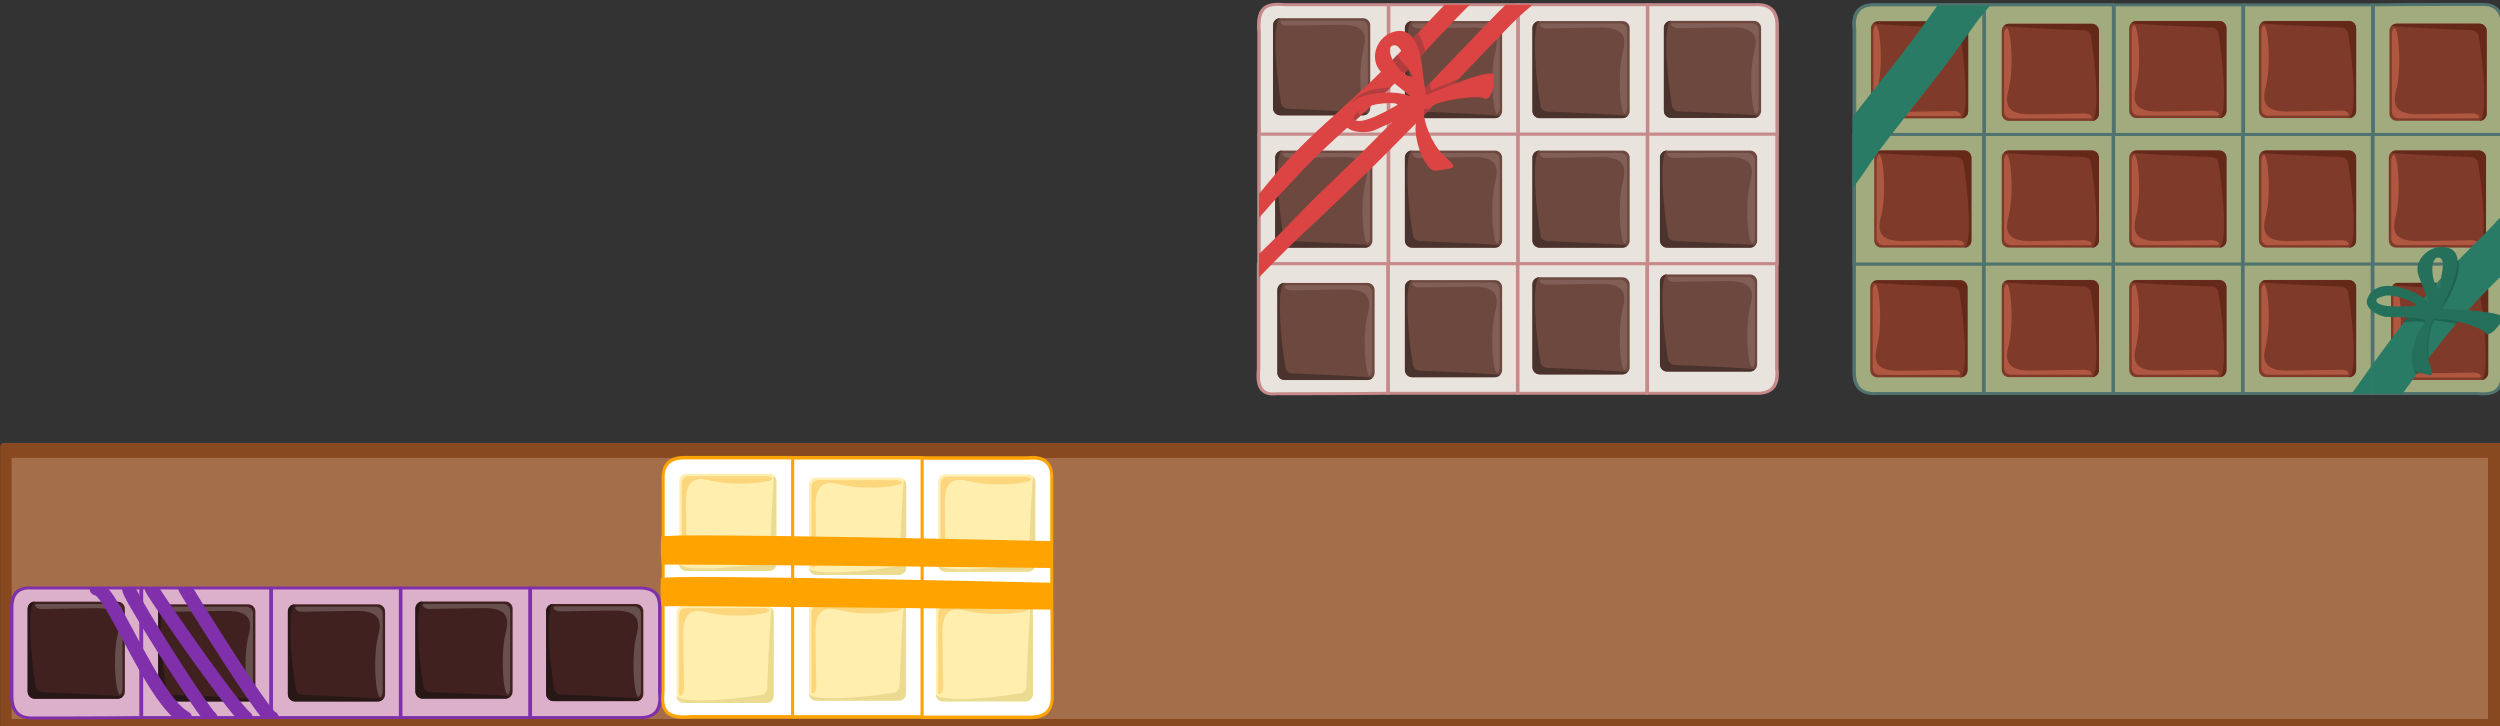 <?xml version="1.0" encoding="UTF-8" standalone="no"?>
<svg
   xmlns:dc="http://purl.org/dc/elements/1.1/"
   xmlns:cc="http://creativecommons.org/ns#"
   xmlns:rdf="http://www.w3.org/1999/02/22-rdf-syntax-ns#"
   xmlns:svg="http://www.w3.org/2000/svg"
   xmlns="http://www.w3.org/2000/svg"
   xmlns:sodipodi="http://sodipodi.sourceforge.net/DTD/sodipodi-0.dtd"
   xmlns:inkscape="http://www.inkscape.org/namespaces/inkscape"
   width="409.176mm"
   height="118.899mm"
   viewBox="0 0 409.176 118.899"
   version="1.1"
   id="svg11690"
   inkscape:version="1.0 (4035a4fb49, 2020-05-01)"
   sodipodi:docname="2022-NL-03-explanation01.svg">
  <rect x="0" y="0" width="409.176" height="118.899" fill="#333333" stroke="none"/>
  <defs
     id="defs11684" />
  <sodipodi:namedview
     id="base"
     pagecolor="#ffffff"
     bordercolor="#666666"
     borderopacity="1.0"
     inkscape:pageopacity="0.0"
     inkscape:pageshadow="2"
     inkscape:zoom="0.35"
     inkscape:cx="400"
     inkscape:cy="560"
     inkscape:document-units="mm"
     inkscape:current-layer="g1338"
     inkscape:document-rotation="0"
     showgrid="false" />
  <g
     inkscape:label="Ebene 1"
     inkscape:groupmode="layer"
     id="layer1"
     transform="translate(280.094,69.23)">
    <g
       id="g1338"
       style="clip-rule:evenodd;fill-rule:evenodd;stroke-linecap:round;stroke-linejoin:round;stroke-miterlimit:1.5"
       transform="matrix(0.265,0,0,0.265,-305.101,-361.988)">
      <g
         id="g868"
         transform="translate(14.093,-254.025)">
        <g
           id="g672"
           transform="matrix(2.094,0,0,0.414,-2227.19,1314.37)">
          <path
             id="path670"
             style="fill:#894920"
             d="m 1840.51,774.023 c 0,-3.324 -0.54,-6.023 -1.19,-6.023 h -736.14 c -0.66,0 -1.19,2.699 -1.19,6.023 v 417.907 c 0,3.33 0.53,6.03 1.19,6.03 h 736.14 c 0.65,0 1.19,-2.7 1.19,-6.03 z" />
        </g>
        <g
           id="g676"
           transform="matrix(2.071,0,0,0.375,-2194.76,1353.57)">
          <rect
             id="rect674"
             style="fill:#a56e4b"
             height="429.958"
             width="738.519"
             y="768"
             x="1101.99" />
        </g>
        <g
           id="g760"
           transform="rotate(180,280.713,1278.48)">
          <g
             id="g680"
             transform="matrix(-0.992,0,0,-0.839,951.402,1025.34)">
            <path
               id="path678"
               style="fill:#dcafcb;stroke:#8030aa;stroke-width:2.18px"
               d="m 561.951,226.837 h -68.218 c -8.345,-0.695 -12.152,4.349 -12.42,13.535 v 64.123 c -0.495,14.354 5.361,17.55 11.447,18.021 0,0 45.324,0.026 69.191,-0.331 z" />
          </g>
          <g
             id="g684"
             transform="matrix(-0.999,0,0,-1.121,978.795,2047)">
            <path
               id="path682"
               style="fill:#40211f"
               d="m 575.336,1092.62 c 0,-2.17 -1.981,-3.94 -4.42,-3.94 h -51.227 c -2.44,0 -4.42,1.77 -4.42,3.94 v 45.65 c 0,2.18 1.98,3.94 4.42,3.94 h 51.227 c 2.439,0 4.42,-1.76 4.42,-3.94 z" />
          </g>
          <g
             id="g688"
             transform="rotate(180,500.155,951.95)">
            <path
               id="path686"
               style="fill:#271817"
               d="m 541.068,1128.79 c -2.714,-16.32 -5.649,-48.76 -0.445,-51.57 -2.437,0 -4.415,1.97 -4.415,4.41 v 51.17 c 0,2.44 1.978,4.42 4.415,4.42 h 51.17 c 1.163,0 2.222,-0.45 3.011,-1.19 0.77,-0.72 -32.035,-2.14 -49.321,-2.82 -2.436,0 -4.415,-1.98 -4.415,-4.42 z" />
          </g>
          <g
             id="g692"
             transform="matrix(-0.955,0,0,-0.955,974.907,1853.87)">
            <path
               id="path690"
               style="fill:#664f4d"
               d="m 540.623,1077.22 c -2.092,0 -0.946,3.34 3.908,3.25 11.81,-0.22 32.502,-0.59 35.4,-0.57 14.709,0.12 15.793,6.93 13.428,15.93 -4.423,16.82 -0.554,49.93 2.849,36.97 v -51.17 c 0,-2.44 -1.979,-4.41 -4.415,-4.41 z" />
          </g>
          <g
             id="g696"
             transform="matrix(-0.992,0,0,-0.839,791.162,1025.34)">
            <rect
               id="rect694"
               style="fill:#dcafcb;stroke:#8030aa;stroke-width:2.18px"
               height="95.348"
               width="80.639"
               y="226.837"
               x="481.313" />
          </g>
          <g
             id="g700"
             transform="matrix(-0.992,0,0,-0.839,871.255,1025.34)">
            <rect
               id="rect698"
               style="fill:#dcafcb;stroke:#8030aa;stroke-width:2.18px"
               height="95.348"
               width="80.639"
               y="226.837"
               x="481.313" />
          </g>
          <g
             id="g704"
             transform="matrix(-0.992,0,0,-0.839,711.131,1025.34)">
            <rect
               id="rect702"
               style="fill:#dcafcb;stroke:#8030aa;stroke-width:2.18px"
               height="95.348"
               width="80.639"
               y="226.837"
               x="481.313" />
          </g>
          <g
             id="g708"
             transform="matrix(-0.992,0,0,-0.839,631.1,1025.34)">
            <path
               id="path706"
               style="fill:#dcafcb;stroke:#8030aa;stroke-width:2.18px"
               d="m 561.951,240.371 c -0.045,-8.274 -3.24,-13.49 -12.42,-13.534 h -68.218 v 95.348 h 67.199 c 10.387,0.618 14.64,-5.666 13.439,-17.941 z" />
          </g>
          <g
             id="g712"
             transform="matrix(-0.999,0,0,-1.121,818.076,2045.34)">
            <path
               id="path710"
               style="fill:#40211f"
               d="m 575.336,1092.62 c 0,-2.17 -1.981,-3.94 -4.42,-3.94 h -51.227 c -2.44,0 -4.42,1.77 -4.42,3.94 v 45.65 c 0,2.18 1.98,3.94 4.42,3.94 h 51.227 c 2.439,0 4.42,-1.76 4.42,-3.94 z" />
          </g>
          <g
             id="g716"
             transform="rotate(180,419.796,951.115)">
            <path
               id="path714"
               style="fill:#271817"
               d="m 541.068,1128.79 c -2.714,-16.32 -5.649,-48.76 -0.445,-51.57 -2.437,0 -4.415,1.97 -4.415,4.41 v 51.17 c 0,2.44 1.978,4.42 4.415,4.42 h 51.17 c 1.163,0 2.222,-0.45 3.011,-1.19 0.77,-0.72 -32.035,-2.14 -49.321,-2.82 -2.436,0 -4.415,-1.98 -4.415,-4.42 z" />
          </g>
          <g
             id="g720"
             transform="matrix(-0.955,0,0,-0.955,814.188,1852.2)">
            <path
               id="path718"
               style="fill:#664f4d"
               d="m 540.623,1077.22 c -2.092,0 -0.946,3.34 3.908,3.25 11.81,-0.22 32.502,-0.59 35.4,-0.57 14.709,0.12 15.793,6.93 13.428,15.93 -4.423,16.82 -0.554,49.93 2.849,36.97 v -51.17 c 0,-2.44 -1.979,-4.41 -4.415,-4.41 z" />
          </g>
          <g
             id="g724"
             transform="matrix(-0.999,0,0,-1.121,898.169,2045.34)">
            <path
               id="path722"
               style="fill:#40211f"
               d="m 575.336,1092.62 c 0,-2.17 -1.981,-3.94 -4.42,-3.94 h -51.227 c -2.44,0 -4.42,1.77 -4.42,3.94 v 45.65 c 0,2.18 1.98,3.94 4.42,3.94 h 51.227 c 2.439,0 4.42,-1.76 4.42,-3.94 z" />
          </g>
          <g
             id="g728"
             transform="rotate(180,459.842,951.115)">
            <path
               id="path726"
               style="fill:#271817"
               d="m 541.068,1128.79 c -2.714,-16.32 -5.649,-48.76 -0.445,-51.57 -2.437,0 -4.415,1.97 -4.415,4.41 v 51.17 c 0,2.44 1.978,4.42 4.415,4.42 h 51.17 c 1.163,0 2.222,-0.45 3.011,-1.19 0.77,-0.72 -32.035,-2.14 -49.321,-2.82 -2.436,0 -4.415,-1.98 -4.415,-4.42 z" />
          </g>
          <g
             id="g732"
             transform="matrix(-0.955,0,0,-0.955,894.281,1852.2)">
            <path
               id="path730"
               style="fill:#664f4d"
               d="m 540.623,1077.22 c -2.092,0 -0.946,3.34 3.908,3.25 11.81,-0.22 32.502,-0.59 35.4,-0.57 14.709,0.12 15.793,6.93 13.428,15.93 -4.423,16.82 -0.554,49.93 2.849,36.97 v -51.17 c 0,-2.44 -1.979,-4.41 -4.415,-4.41 z" />
          </g>
          <g
             id="g736"
             transform="matrix(-0.999,0,0,-1.121,739.313,2047.08)">
            <path
               id="path734"
               style="fill:#40211f"
               d="m 575.336,1092.62 c 0,-2.17 -1.981,-3.94 -4.42,-3.94 h -51.227 c -2.44,0 -4.42,1.77 -4.42,3.94 v 45.65 c 0,2.18 1.98,3.94 4.42,3.94 h 51.227 c 2.439,0 4.42,-1.76 4.42,-3.94 z" />
          </g>
          <g
             id="g740"
             transform="rotate(180,380.414,951.985)">
            <path
               id="path738"
               style="fill:#271817"
               d="m 541.068,1128.79 c -2.714,-16.32 -5.649,-48.76 -0.445,-51.57 -2.437,0 -4.415,1.97 -4.415,4.41 v 51.17 c 0,2.44 1.978,4.42 4.415,4.42 h 51.17 c 1.163,0 2.222,-0.45 3.011,-1.19 0.77,-0.72 -32.035,-2.14 -49.321,-2.82 -2.436,0 -4.415,-1.98 -4.415,-4.42 z" />
          </g>
          <g
             id="g744"
             transform="matrix(-0.955,0,0,-0.955,735.426,1853.94)">
            <path
               id="path742"
               style="fill:#664f4d"
               d="m 540.623,1077.22 c -2.092,0 -0.946,3.34 3.908,3.25 11.81,-0.22 32.502,-0.59 35.4,-0.57 14.709,0.12 15.793,6.93 13.428,15.93 -4.423,16.82 -0.554,49.93 2.849,36.97 v -51.17 c 0,-2.44 -1.979,-4.41 -4.415,-4.41 z" />
          </g>
          <g
             id="g748"
             transform="matrix(-0.999,0,0,-1.121,658.56,2045.54)">
            <path
               id="path746"
               style="fill:#40211f"
               d="m 575.336,1092.62 c 0,-2.17 -1.981,-3.94 -4.42,-3.94 h -51.227 c -2.44,0 -4.42,1.77 -4.42,3.94 v 45.65 c 0,2.18 1.98,3.94 4.42,3.94 h 51.227 c 2.439,0 4.42,-1.76 4.42,-3.94 z" />
          </g>
          <g
             id="g752"
             transform="rotate(180,340.038,951.22)">
            <path
               id="path750"
               style="fill:#271817"
               d="m 541.068,1128.79 c -2.714,-16.32 -5.649,-48.76 -0.445,-51.57 -2.437,0 -4.415,1.97 -4.415,4.41 v 51.17 c 0,2.44 1.978,4.42 4.415,4.42 h 51.17 c 1.163,0 2.222,-0.45 3.011,-1.19 0.77,-0.72 -32.035,-2.14 -49.321,-2.82 -2.436,0 -4.415,-1.98 -4.415,-4.42 z" />
          </g>
          <g
             id="g756"
             transform="matrix(-0.955,0,0,-0.955,654.673,1852.41)">
            <path
               id="path754"
               style="fill:#664f4d"
               d="m 540.623,1077.22 c -2.092,0 -0.946,3.34 3.908,3.25 11.81,-0.22 32.502,-0.59 35.4,-0.57 14.709,0.12 15.793,6.93 13.428,15.93 -0.889,3.37 -1.443,7.41 -1.733,11.6 -1.154,16.66 1.862,35.72 4.582,25.37 v -51.17 c 0,-2.44 -1.979,-4.41 -4.415,-4.41 z" />
          </g>
          <path
             id="path758"
             style="fill:#8030aa"
             d="m 393.686,781.748 v 17.521 c 4.407,8.151 8.559,16.133 12.233,22.617 3.25,5.735 6.209,10.351 8.649,13.13 h 11.211 c 0.02,-0.231 0.022,-0.466 0.004,-0.705 -0.16,-2.058 -1.757,-3.664 -3.731,-3.907 -0.264,-0.228 -0.818,-0.718 -1.19,-1.142 -2.126,-2.422 -4.652,-6.531 -7.516,-11.585 -5.687,-10.035 -12.518,-23.625 -19.66,-35.929 z m 0,29.677 v 16.706 c 1.41,2.504 2.501,4.549 3.176,5.982 0.107,0.229 0.222,0.497 0.311,0.711 0.002,0.064 0.006,0.128 0.012,0.192 h 8.562 c 0.008,-0.075 0.015,-0.153 0.021,-0.232 0.041,-0.599 -0.166,-2.148 -1.183,-4.308 -1.653,-3.509 -5.727,-10.552 -10.899,-19.051 z m -74.079,-56.41 h -6.068 v 6.119 c 0.75,0.905 1.596,1.962 2.394,3.039 12.632,17.044 39.832,60.662 45.926,70.702 l 0.085,0.14 h 9.099 c 0.02,-0.502 -0.056,-1.08 -0.294,-1.732 -0.043,-0.12 -0.564,-1.142 -1.592,-2.837 -6.151,-10.134 -33.615,-54.152 -46.365,-71.356 -1.168,-1.576 -2.24,-2.943 -3.185,-4.075 z m 15.899,0 h -10.495 c 0.055,1.386 0.783,2.716 2.048,3.484 0.087,0.091 3.419,3.585 6.298,7.196 14.262,17.886 43.121,59.329 49.319,69.187 l 0.084,0.133 h 8.984 l 0.006,-0.093 c 0.015,-0.346 0.003,-0.855 -0.194,-1.499 -0.104,-0.342 -0.621,-1.443 -1.653,-3.085 -6.268,-9.969 -35.45,-51.878 -49.871,-69.965 -1.683,-2.111 -3.214,-3.913 -4.526,-5.358 z m 29.714,75.745 c -0.568,0.214 -1.098,0.554 -1.549,1.018 -0.587,0.606 -0.958,1.341 -1.115,2.111 0.329,-1.83 1.444,-2.705 2.664,-3.129 z m 19.008,1.216 c -0.165,0.187 -0.321,0.397 -0.46,0.634 -0.138,0.237 -0.259,0.501 -0.351,0.796 0.177,-0.53 0.454,-1.014 0.811,-1.43 z m 0.028,-0.032 -0.01,0.011 0.028,-0.031 z m 15.029,-0.989 c -0.17,0.098 -0.333,0.207 -0.488,0.328 -0.156,0.122 -0.303,0.256 -0.441,0.403 0.268,-0.281 0.579,-0.528 0.929,-0.731 z m -32.524,-0.509 c -0.357,0.011 -0.661,0.07 -0.888,0.125 0.668,-0.138 1.364,-0.114 2.024,0.072 0.598,0.168 1.166,0.469 1.66,0.904 l 0.097,0.089 c -1.012,-0.957 -2.011,-1.192 -2.784,-1.192 z m 18.262,0.81 c 0.332,-0.233 0.699,-0.42 1.092,-0.551 0.392,-0.132 0.811,-0.207 1.246,-0.218 -0.935,0.023 -1.702,0.313 -2.338,0.769 z m -28.275,-76.241 h -10.02 c 0.069,1.067 0.535,2.108 1.388,2.883 4.946,4.492 34.514,50.645 45.454,70.028 v -16.691 c -11.831,-19.431 -29.33,-46.37 -36.822,-56.22 z m 17.474,0 h -11.74 c 0.094,1.411 0.884,2.744 2.215,3.471 5.253,2.864 10.727,10.084 16.29,18.786 4.29,6.71 8.542,14.311 12.583,21.783 V 781.55 c -1.783,-3.067 -3.583,-6.05 -5.39,-8.876 -4.635,-7.248 -9.386,-13.468 -13.958,-17.659 z m -60.745,6.045 v -6.045 h -4.586 c 0.103,1.605 1.094,2.97 2.487,3.606 0.313,0.349 1.12,1.26 2.099,2.439 z m 13.582,-2.561 0.091,0.054 c -0.026,-0.015 -0.092,-0.055 -0.092,-0.055 z" />
        </g>
        <g
           id="g866"
           transform="rotate(90,559.538,1302.172)">
          <g
             id="g764"
             transform="matrix(-0.992,0,0,-0.839,1536.33,1562.19)">
            <path
               id="path762"
               style="fill:#ffffff;stroke:#ffa300;stroke-width:2.18px"
               d="m 561.951,226.837 h -64.875 c -12.571,-1.641 -17.059,3.165 -15.763,20.811 v 74.537 h 80.638 z" />
          </g>
          <g
             id="g768"
             transform="matrix(-0.992,0,0,-0.839,1536.39,1482.19)">
            <rect
               id="rect766"
               style="fill:#ffffff;stroke:#ffa300;stroke-width:2.18px"
               height="95.348"
               width="80.639"
               y="226.837"
               x="481.313" />
          </g>
          <g
             id="g772"
             transform="matrix(-0.992,0,0,-0.839,1536.64,1402.19)">
            <path
               id="path770"
               style="fill:#ffffff;stroke:#ffa300;stroke-width:2.18px"
               d="m 561.951,226.837 h -80.638 v 77.658 c -0.495,14.354 5.361,17.55 11.447,18.021 0,0 45.324,0.026 69.191,-0.331 z" />
          </g>
          <g
             id="g784"
             transform="rotate(180,793.245,1220.41)">
            <g
               id="g776"
               transform="matrix(0.999,0,0,1.121,21.516,-143.106)">
              <path
                 id="path774"
                 style="fill:#ffeeae"
                 d="m 575.336,1092.62 c 0,-2.17 -1.981,-3.94 -4.42,-3.94 h -51.227 c -2.44,0 -4.42,1.77 -4.42,3.94 v 45.65 c 0,2.18 1.98,3.94 4.42,3.94 h 51.227 c 2.439,0 4.42,-1.76 4.42,-3.94 z" />
            </g>
            <path
               id="path778"
               style="fill:#ebdb91"
               d="m 541.068,1128.79 c -2.714,-16.32 -5.649,-48.76 -0.445,-51.57 -2.437,0 -4.415,1.97 -4.415,4.41 v 51.17 c 0,2.44 1.978,4.42 4.415,4.42 h 51.17 c 1.163,0 2.222,-0.45 3.011,-1.19 0.77,-0.72 -32.035,-2.14 -49.321,-2.82 -2.436,0 -4.415,-1.98 -4.415,-4.42 z" />
            <g
               id="g782"
               transform="matrix(0.955,0,0,0.955,25.404,50.031)">
              <path
                 id="path780"
                 style="fill:#fcd67d"
                 d="m 540.623,1077.22 c -2.092,0 -0.946,3.34 3.908,3.25 11.81,-0.22 32.502,-0.59 35.4,-0.57 14.709,0.12 15.793,6.93 13.428,15.93 -4.423,16.82 -0.554,49.93 2.849,36.97 v -51.17 c 0,-2.44 -1.979,-4.41 -4.415,-4.41 z" />
            </g>
          </g>
          <g
             id="g796"
             transform="rotate(180,792.57,1179.545)">
            <g
               id="g788"
               transform="matrix(0.999,0,0,1.121,21.516,-143.106)">
              <path
                 id="path786"
                 style="fill:#ffeeae"
                 d="m 575.336,1092.62 c 0,-2.17 -1.981,-3.94 -4.42,-3.94 h -51.227 c -2.44,0 -4.42,1.77 -4.42,3.94 v 45.65 c 0,2.18 1.98,3.94 4.42,3.94 h 51.227 c 2.439,0 4.42,-1.76 4.42,-3.94 z" />
            </g>
            <path
               id="path790"
               style="fill:#ebdb91"
               d="m 541.068,1128.79 c -2.714,-16.32 -5.649,-48.76 -0.445,-51.57 -2.437,0 -4.415,1.97 -4.415,4.41 v 51.17 c 0,2.44 1.978,4.42 4.415,4.42 h 51.17 c 1.163,0 2.222,-0.45 3.011,-1.19 0.77,-0.72 -32.035,-2.14 -49.321,-2.82 -2.436,0 -4.415,-1.98 -4.415,-4.42 z" />
            <g
               id="g794"
               transform="matrix(0.955,0,0,0.955,25.404,50.031)">
              <path
                 id="path792"
                 style="fill:#fcd67d"
                 d="m 540.623,1077.22 c -2.092,0 -0.946,3.34 3.908,3.25 11.81,-0.22 32.502,-0.59 35.4,-0.57 14.709,0.12 15.793,6.93 13.428,15.93 -4.423,16.82 -0.554,49.93 2.849,36.97 v -51.17 c 0,-2.44 -1.979,-4.41 -4.415,-4.41 z" />
            </g>
          </g>
          <g
             id="g808"
             transform="rotate(180,792.775,1140.375)">
            <g
               id="g800"
               transform="matrix(0.999,0,0,1.121,21.516,-143.106)">
              <path
                 id="path798"
                 style="fill:#ffeeae"
                 d="m 575.336,1092.62 c 0,-2.17 -1.981,-3.94 -4.42,-3.94 h -51.227 c -2.44,0 -4.42,1.77 -4.42,3.94 v 45.65 c 0,2.18 1.98,3.94 4.42,3.94 h 51.227 c 2.439,0 4.42,-1.76 4.42,-3.94 z" />
            </g>
            <path
               id="path802"
               style="fill:#ebdb91"
               d="m 541.068,1128.79 c -2.714,-16.32 -5.649,-48.76 -0.445,-51.57 -2.437,0 -4.415,1.97 -4.415,4.41 v 51.17 c 0,2.44 1.978,4.42 4.415,4.42 h 51.17 c 1.163,0 2.222,-0.45 3.011,-1.19 0.77,-0.72 -32.035,-2.14 -49.321,-2.82 -2.436,0 -4.415,-1.98 -4.415,-4.42 z" />
            <g
               id="g806"
               transform="matrix(0.955,0,0,0.955,25.404,50.031)">
              <path
                 id="path804"
                 style="fill:#fcd67d"
                 d="m 540.623,1077.22 c -2.092,0 -0.946,3.34 3.908,3.25 11.81,-0.22 32.502,-0.59 35.4,-0.57 14.709,0.12 15.793,6.93 13.428,15.93 -4.423,16.82 -0.554,49.93 2.849,36.97 v -51.17 c 0,-2.44 -1.979,-4.41 -4.415,-4.41 z" />
            </g>
          </g>
          <g
             id="g812"
             transform="matrix(-0.992,0,0,-0.839,1456.26,1562.15)">
            <path
               id="path810"
               style="fill:#ffffff;stroke:#ffa300;stroke-width:2.18px"
               d="m 561.951,243.228 c 0.224,-12.61 -5.089,-17.141 -14.421,-16.391 h -66.217 v 95.348 h 80.638 z" />
          </g>
          <g
             id="g816"
             transform="matrix(-0.992,0,0,-0.839,1456.32,1482.15)">
            <rect
               id="rect814"
               style="fill:#ffffff;stroke:#ffa300;stroke-width:2.18px"
               height="95.348"
               width="80.639"
               y="226.837"
               x="481.313" />
          </g>
          <g
             id="g820"
             transform="matrix(-0.992,0,0,-0.839,1456.47,1402.15)">
            <path
               id="path818"
               style="fill:#ffffff;stroke:#ffa300;stroke-width:2.18px"
               d="m 561.951,226.837 h -80.638 v 95.348 h 67.199 c 10.387,0.618 14.64,-5.666 13.439,-17.941 z" />
          </g>
          <g
             id="g824"
             transform="matrix(-0.999,0,0,-1.121,1485.92,2502.15)">
            <path
               id="path822"
               style="fill:#ffeeae"
               d="m 575.336,1092.62 c 0,-2.17 -1.981,-3.94 -4.42,-3.94 h -51.227 c -2.44,0 -4.42,1.77 -4.42,3.94 v 45.65 c 0,2.18 1.98,3.94 4.42,3.94 h 51.227 c 2.439,0 4.42,-1.76 4.42,-3.94 z" />
          </g>
          <g
             id="g828"
             transform="rotate(180,753.72,1179.52)">
            <path
               id="path826"
               style="fill:#ebdb91"
               d="m 541.068,1128.79 c -2.714,-16.32 -5.649,-48.76 -0.445,-51.57 -2.437,0 -4.415,1.97 -4.415,4.41 v 51.17 c 0,2.44 1.978,4.42 4.415,4.42 h 51.17 c 1.163,0 2.222,-0.45 3.011,-1.19 0.77,-0.72 -32.035,-2.14 -49.321,-2.82 -2.436,0 -4.415,-1.98 -4.415,-4.42 z" />
          </g>
          <g
             id="g832"
             transform="matrix(-0.955,0,0,-0.955,1482.04,2309.01)">
            <path
               id="path830"
               style="fill:#fcd67d"
               d="m 540.623,1077.22 c -2.092,0 -0.946,3.34 3.908,3.25 11.81,-0.22 32.502,-0.59 35.4,-0.57 14.709,0.12 15.793,6.93 13.428,15.93 -4.423,16.82 -0.554,49.93 2.849,36.97 v -51.17 c 0,-2.44 -1.979,-4.41 -4.415,-4.41 z" />
          </g>
          <g
             id="g836"
             transform="matrix(-0.999,0,0,-1.121,1483.51,2582.27)">
            <path
               id="path834"
               style="fill:#ffeeae"
               d="m 575.336,1092.62 c 0,-2.17 -1.981,-3.94 -4.42,-3.94 h -51.227 c -2.44,0 -4.42,1.77 -4.42,3.94 v 45.65 c 0,2.18 1.98,3.94 4.42,3.94 h 51.227 c 2.439,0 4.42,-1.76 4.42,-3.94 z" />
          </g>
          <g
             id="g840"
             transform="rotate(180,752.51,1219.585)">
            <path
               id="path838"
               style="fill:#ebdb91"
               d="m 541.068,1128.79 c -2.714,-16.32 -5.649,-48.76 -0.445,-51.57 -2.437,0 -4.415,1.97 -4.415,4.41 v 51.17 c 0,2.44 1.978,4.42 4.415,4.42 h 51.17 c 1.163,0 2.222,-0.45 3.011,-1.19 0.77,-0.72 -32.035,-2.14 -49.321,-2.82 -2.436,0 -4.415,-1.98 -4.415,-4.42 z" />
          </g>
          <g
             id="g844"
             transform="matrix(-0.955,0,0,-0.955,1479.62,2389.13)">
            <path
               id="path842"
               style="fill:#fcd67d"
               d="m 540.623,1077.22 c -2.092,0 -0.946,3.34 3.908,3.25 11.81,-0.22 32.502,-0.59 35.4,-0.57 14.709,0.12 15.793,6.93 13.428,15.93 -4.423,16.82 -0.554,49.93 2.849,36.97 v -51.17 c 0,-2.44 -1.979,-4.41 -4.415,-4.41 z" />
          </g>
          <g
             id="g848"
             transform="matrix(-0.999,0,0,-1.121,1483.93,2422.35)">
            <path
               id="path846"
               style="fill:#ffeeae"
               d="m 575.336,1092.62 c 0,-2.17 -1.981,-3.94 -4.42,-3.94 h -51.227 c -2.44,0 -4.42,1.77 -4.42,3.94 v 45.65 c 0,2.18 1.98,3.94 4.42,3.94 h 51.227 c 2.439,0 4.42,-1.76 4.42,-3.94 z" />
          </g>
          <g
             id="g852"
             transform="rotate(180,752.725,1139.625)">
            <path
               id="path850"
               style="fill:#ebdb91"
               d="m 541.068,1128.79 c -2.714,-16.32 -5.649,-48.76 -0.445,-51.57 -2.437,0 -4.415,1.97 -4.415,4.41 v 51.17 c 0,2.44 1.978,4.42 4.415,4.42 h 51.17 c 1.163,0 2.222,-0.45 3.011,-1.19 0.77,-0.72 -32.035,-2.14 -49.321,-2.82 -2.436,0 -4.415,-1.98 -4.415,-4.42 z" />
          </g>
          <g
             id="g856"
             transform="matrix(-0.955,0,0,-0.955,1480.05,2229.22)">
            <path
               id="path854"
               style="fill:#fcd67d"
               d="m 540.623,1077.22 c -2.092,0 -0.946,3.34 3.908,3.25 11.81,-0.22 32.502,-0.59 35.4,-0.57 14.709,0.12 15.793,6.93 13.428,15.93 -4.423,16.82 -0.554,49.93 2.849,36.97 v -51.17 c 0,-2.44 -1.979,-4.41 -4.415,-4.41 z" />
          </g>
          <g
             id="g860"
             transform="rotate(90,760.232,1504.297)">
            <path
               id="path858"
               style="fill:#ffa300"
               d="m 628.311,1299.56 c -0.282,0.76 -237.808,-1.97 -240.915,-1.97 -0.755,0 0,16.57 0,16.57 0,0 0.911,0.08 0,0 -0.335,-0.03 241.422,5.57 241.589,2.77 0.658,-11.03 -0.299,-18.39 -0.674,-17.37 z" />
          </g>
          <g
             id="g864"
             transform="rotate(90,772.984,1517.246)">
            <path
               id="path862"
               style="fill:#ffa300"
               d="m 628.311,1299.56 c -0.282,0.76 -237.808,-1.97 -240.915,-1.97 -0.755,0 0,16.57 0,16.57 0,0 0.911,0.08 0,0 -0.335,-0.03 241.422,5.57 241.589,2.77 0.658,-11.03 -0.299,-18.39 -0.674,-17.37 z" />
          </g>
        </g>
      </g>
      <g
         id="g1336"
         transform="translate(1242.84,1226.92)">
        <g
           style="clip-rule:evenodd;fill-rule:evenodd;stroke-linecap:round;stroke-linejoin:round;stroke-miterlimit:1.5"
           transform="rotate(-90,121.539,542.884)"
           id="g1070">
          <g
             transform="matrix(0,0.992,-0.839,0,974.011,-426.951)"
             id="g872">
            <path
               d="m 561.951,226.837 h -64.875 c -12.571,-1.641 -17.059,3.165 -15.763,20.811 v 74.537 h 80.638 z"
               style="fill:#e9e3de;stroke:#c68a8a;stroke-width:2.18px"
               id="path870" />
          </g>
          <g
             transform="matrix(0,0.992,-0.839,0,894.011,-427.013)"
             id="g876">
            <rect
               x="481.313"
               y="226.837"
               width="80.639"
               height="95.348"
               style="fill:#e9e3de;stroke:#c68a8a;stroke-width:2.18px"
               id="rect874" />
          </g>
          <g
             transform="matrix(0,0.992,-0.839,0,814.011,-427.26)"
             id="g880">
            <path
               d="m 561.951,226.837 h -80.638 v 77.658 c -1.298,15.145 3.2,19.141 11.447,18.021 0,0 45.324,0.026 69.191,-0.331 z"
               style="fill:#e9e3de;stroke:#c68a8a;stroke-width:2.18px"
               id="path878" />
          </g>
          <g
             transform="matrix(0,0.992,-0.839,0,974.011,-346.951)"
             id="g884">
            <rect
               x="481.313"
               y="226.837"
               width="80.639"
               height="95.348"
               style="fill:#e9e3de;stroke:#c68a8a;stroke-width:2.18px"
               id="rect882" />
          </g>
          <g
             transform="matrix(0,0.992,-0.839,0,894.011,-347.013)"
             id="g888">
            <rect
               x="481.313"
               y="226.837"
               width="80.639"
               height="95.348"
               style="fill:#e9e3de;stroke:#c68a8a;stroke-width:2.18px"
               id="rect886" />
          </g>
          <g
             transform="matrix(0,0.992,-0.839,0,814.011,-347.229)"
             id="g892">
            <rect
               x="481.313"
               y="226.837"
               width="80.639"
               height="95.348"
               style="fill:#e9e3de;stroke:#c68a8a;stroke-width:2.18px"
               id="rect890" />
          </g>
          <g
             transform="matrix(0,0.992,-0.839,0,974.011,-266.951)"
             id="g896">
            <rect
               x="481.313"
               y="226.837"
               width="80.639"
               height="95.348"
               style="fill:#e9e3de;stroke:#c68a8a;stroke-width:2.18px"
               id="rect894" />
          </g>
          <g
             transform="matrix(0,0.992,-0.839,0,894.011,-267.013)"
             id="g900">
            <rect
               x="481.313"
               y="226.837"
               width="80.639"
               height="95.348"
               style="fill:#e9e3de;stroke:#c68a8a;stroke-width:2.18px"
               id="rect898" />
          </g>
          <g
             transform="matrix(0,0.992,-0.839,0,814.011,-267.198)"
             id="g904">
            <rect
               x="481.313"
               y="226.837"
               width="80.639"
               height="95.348"
               style="fill:#e9e3de;stroke:#c68a8a;stroke-width:2.18px"
               id="rect902" />
          </g>
          <g
             transform="matrix(0,0.992,-0.839,0,974.011,-186.951)"
             id="g908">
            <path
               d="m 561.951,243.228 c 0.224,-12.61 -5.089,-17.141 -14.421,-16.391 h -66.217 v 95.348 h 80.638 z"
               style="fill:#e9e3de;stroke:#c68a8a;stroke-width:2.18px"
               id="path906" />
          </g>
          <g
             transform="matrix(0,0.992,-0.839,0,894.011,-187.013)"
             id="g912">
            <rect
               x="481.313"
               y="226.837"
               width="80.639"
               height="95.348"
               style="fill:#e9e3de;stroke:#c68a8a;stroke-width:2.18px"
               id="rect910" />
          </g>
          <g
             transform="matrix(0,0.992,-0.839,0,814.011,-187.167)"
             id="g916">
            <path
               d="m 561.951,226.837 h -80.638 v 95.348 h 67.199 c 10.387,0.618 14.64,-5.666 13.439,-17.941 z"
               style="fill:#e9e3de;stroke:#c68a8a;stroke-width:2.18px"
               id="path914" />
          </g>
          <g
             transform="rotate(90,1164.876,687.764)"
             id="g928">
            <g
               transform="matrix(0.999,0,0,1.121,21.516,-143.106)"
               id="g920">
              <path
                 d="m 575.336,1092.62 c 0,-2.17 -1.981,-3.94 -4.42,-3.94 h -51.227 c -2.44,0 -4.42,1.77 -4.42,3.94 v 45.65 c 0,2.18 1.98,3.94 4.42,3.94 h 51.227 c 2.439,0 4.42,-1.76 4.42,-3.94 z"
                 style="fill:#6c483f"
                 id="path918" />
            </g>
            <path
               d="m 541.068,1128.79 c -2.714,-16.32 -5.649,-48.76 -0.445,-51.57 -2.437,0 -4.415,1.97 -4.415,4.41 v 51.17 c 0,2.44 1.978,4.42 4.415,4.42 h 51.17 c 1.163,0 2.222,-0.45 3.011,-1.19 0.77,-0.72 -32.035,-2.14 -49.321,-2.82 -2.436,0 -4.415,-1.98 -4.415,-4.42 z"
               style="fill:#4b332d"
               id="path922" />
            <g
               transform="matrix(0.955,0,0,0.955,25.404,50.031)"
               id="g926">
              <path
                 d="m 540.623,1077.22 c -2.092,0 -0.946,3.34 3.908,3.25 11.81,-0.22 32.502,-0.59 35.4,-0.57 14.709,0.12 15.793,6.93 13.428,15.93 -4.423,16.82 -0.554,49.93 2.849,36.97 v -51.17 c 0,-2.44 -1.979,-4.41 -4.415,-4.41 z"
                 style="fill:#825f56"
                 id="path924" />
            </g>
          </g>
          <g
             transform="rotate(90,1123.333,647.567)"
             id="g940">
            <g
               transform="matrix(0.999,0,0,1.121,21.516,-143.106)"
               id="g932">
              <path
                 d="m 575.336,1092.62 c 0,-2.17 -1.981,-3.94 -4.42,-3.94 h -51.227 c -2.44,0 -4.42,1.77 -4.42,3.94 v 45.65 c 0,2.18 1.98,3.94 4.42,3.94 h 51.227 c 2.439,0 4.42,-1.76 4.42,-3.94 z"
                 style="fill:#6c483f"
                 id="path930" />
            </g>
            <path
               d="m 541.068,1128.79 c -2.714,-16.32 -5.649,-48.76 -0.445,-51.57 -2.437,0 -4.415,1.97 -4.415,4.41 v 51.17 c 0,2.44 1.978,4.42 4.415,4.42 h 51.17 c 1.163,0 2.222,-0.45 3.011,-1.19 0.77,-0.72 -32.035,-2.14 -49.321,-2.82 -2.436,0 -4.415,-1.98 -4.415,-4.42 z"
               style="fill:#4b332d"
               id="path934" />
            <g
               transform="matrix(0.955,0,0,0.955,25.404,50.031)"
               id="g938">
              <path
                 d="m 540.623,1077.22 c -2.092,0 -0.946,3.34 3.908,3.25 11.81,-0.22 32.502,-0.59 35.4,-0.57 14.709,0.12 15.793,6.93 13.428,15.93 -4.423,16.82 -0.554,49.93 2.849,36.97 v -51.17 c 0,-2.44 -1.979,-4.41 -4.415,-4.41 z"
                 style="fill:#825f56"
                 id="path936" />
            </g>
          </g>
          <g
             transform="rotate(90,1081.795,607.375)"
             id="g952">
            <g
               transform="matrix(0.999,0,0,1.121,21.516,-143.106)"
               id="g944">
              <path
                 d="m 575.336,1092.62 c 0,-2.17 -1.981,-3.94 -4.42,-3.94 h -51.227 c -2.44,0 -4.42,1.77 -4.42,3.94 v 45.65 c 0,2.18 1.98,3.94 4.42,3.94 h 51.227 c 2.439,0 4.42,-1.76 4.42,-3.94 z"
                 style="fill:#6c483f"
                 id="path942" />
            </g>
            <path
               d="m 541.068,1128.79 c -2.714,-16.32 -5.649,-48.76 -0.445,-51.57 -2.437,0 -4.415,1.97 -4.415,4.41 v 51.17 c 0,2.44 1.978,4.42 4.415,4.42 h 51.17 c 1.163,0 2.222,-0.45 3.011,-1.19 0.77,-0.72 -32.035,-2.14 -49.321,-2.82 -2.436,0 -4.415,-1.98 -4.415,-4.42 z"
               style="fill:#4b332d"
               id="path946" />
            <g
               transform="matrix(0.955,0,0,0.955,25.404,50.031)"
               id="g950">
              <path
                 d="m 540.623,1077.22 c -2.092,0 -0.946,3.34 3.908,3.25 11.81,-0.22 32.502,-0.59 35.4,-0.57 14.709,0.12 15.793,6.93 13.428,15.93 -4.423,16.82 -0.554,49.93 2.849,36.97 v -51.17 c 0,-2.44 -1.979,-4.41 -4.415,-4.41 z"
                 style="fill:#825f56"
                 id="path948" />
            </g>
          </g>
          <g
             transform="rotate(90,1043.279,647.621)"
             id="g964">
            <g
               transform="matrix(0.999,0,0,1.121,21.516,-143.106)"
               id="g956">
              <path
                 d="m 575.336,1092.62 c 0,-2.17 -1.981,-3.94 -4.42,-3.94 h -51.227 c -2.44,0 -4.42,1.77 -4.42,3.94 v 45.65 c 0,2.18 1.98,3.94 4.42,3.94 h 51.227 c 2.439,0 4.42,-1.76 4.42,-3.94 z"
                 style="fill:#6c483f"
                 id="path954" />
            </g>
            <path
               d="m 541.068,1128.79 c -2.714,-16.32 -5.649,-48.76 -0.445,-51.57 -2.437,0 -4.415,1.97 -4.415,4.41 v 51.17 c 0,2.44 1.978,4.42 4.415,4.42 h 51.17 c 1.163,0 2.222,-0.45 3.011,-1.19 0.77,-0.72 -32.035,-2.14 -49.321,-2.82 -2.436,0 -4.415,-1.98 -4.415,-4.42 z"
               style="fill:#4b332d"
               id="path958" />
            <g
               transform="matrix(0.955,0,0,0.955,25.404,50.031)"
               id="g962">
              <path
                 d="m 540.623,1077.22 c -2.092,0 -0.946,3.34 3.908,3.25 11.81,-0.22 32.502,-0.59 35.4,-0.57 14.709,0.12 15.793,6.93 13.428,15.93 -4.423,16.82 -0.554,49.93 2.849,36.97 v -51.17 c 0,-2.44 -1.979,-4.41 -4.415,-4.41 z"
                 style="fill:#825f56"
                 id="path960" />
            </g>
          </g>
          <g
             transform="rotate(90,1083.279,687.621)"
             id="g976">
            <g
               transform="matrix(0.999,0,0,1.121,21.516,-143.106)"
               id="g968">
              <path
                 d="m 575.336,1092.62 c 0,-2.17 -1.981,-3.94 -4.42,-3.94 h -51.227 c -2.44,0 -4.42,1.77 -4.42,3.94 v 45.65 c 0,2.18 1.98,3.94 4.42,3.94 h 51.227 c 2.439,0 4.42,-1.76 4.42,-3.94 z"
                 style="fill:#6c483f"
                 id="path966" />
            </g>
            <path
               d="m 541.068,1128.79 c -2.714,-16.32 -5.649,-48.76 -0.445,-51.57 -2.437,0 -4.415,1.97 -4.415,4.41 v 51.17 c 0,2.44 1.978,4.42 4.415,4.42 h 51.17 c 1.163,0 2.222,-0.45 3.011,-1.19 0.77,-0.72 -32.035,-2.14 -49.321,-2.82 -2.436,0 -4.415,-1.98 -4.415,-4.42 z"
               style="fill:#4b332d"
               id="path970" />
            <g
               transform="matrix(0.955,0,0,0.955,25.404,50.031)"
               id="g974">
              <path
                 d="m 540.623,1077.22 c -2.092,0 -0.946,3.34 3.908,3.25 11.81,-0.22 32.502,-0.59 35.4,-0.57 14.709,0.12 15.793,6.93 13.428,15.93 -4.423,16.82 -0.554,49.93 2.849,36.97 v -51.17 c 0,-2.44 -1.979,-4.41 -4.415,-4.41 z"
                 style="fill:#825f56"
                 id="path972" />
            </g>
          </g>
          <g
             transform="rotate(90,1043.898,727.002)"
             id="g988">
            <g
               transform="matrix(0.999,0,0,1.121,21.516,-143.106)"
               id="g980">
              <path
                 d="m 575.336,1092.62 c 0,-2.17 -1.981,-3.94 -4.42,-3.94 h -51.227 c -2.44,0 -4.42,1.77 -4.42,3.94 v 45.65 c 0,2.18 1.98,3.94 4.42,3.94 h 51.227 c 2.439,0 4.42,-1.76 4.42,-3.94 z"
                 style="fill:#6c483f"
                 id="path978" />
            </g>
            <path
               d="m 541.068,1128.79 c -2.714,-16.32 -5.649,-48.76 -0.445,-51.57 -2.437,0 -4.415,1.97 -4.415,4.41 v 51.17 c 0,2.44 1.978,4.42 4.415,4.42 h 51.17 c 1.163,0 2.222,-0.45 3.011,-1.19 0.77,-0.72 -32.035,-2.14 -49.321,-2.82 -2.436,0 -4.415,-1.98 -4.415,-4.42 z"
               style="fill:#4b332d"
               id="path982" />
            <g
               transform="matrix(0.955,0,0,0.955,25.404,50.031)"
               id="g986">
              <path
                 d="m 540.623,1077.22 c -2.092,0 -0.946,3.34 3.908,3.25 11.81,-0.22 32.502,-0.59 35.4,-0.57 14.709,0.12 15.793,6.93 13.428,15.93 -4.423,16.82 -0.554,49.93 2.849,36.97 v -51.17 c 0,-2.44 -1.979,-4.41 -4.415,-4.41 z"
                 style="fill:#825f56"
                 id="path984" />
            </g>
          </g>
          <g
             transform="rotate(90,1004.516,766.384)"
             id="g1000">
            <g
               transform="matrix(0.999,0,0,1.121,21.516,-143.106)"
               id="g992">
              <path
                 d="m 575.336,1092.62 c 0,-2.17 -1.981,-3.94 -4.42,-3.94 h -51.227 c -2.44,0 -4.42,1.77 -4.42,3.94 v 45.65 c 0,2.18 1.98,3.94 4.42,3.94 h 51.227 c 2.439,0 4.42,-1.76 4.42,-3.94 z"
                 style="fill:#6c483f"
                 id="path990" />
            </g>
            <path
               d="m 541.068,1128.79 c -2.714,-16.32 -5.649,-48.76 -0.445,-51.57 -2.437,0 -4.415,1.97 -4.415,4.41 v 51.17 c 0,2.44 1.978,4.42 4.415,4.42 h 51.17 c 1.163,0 2.222,-0.45 3.011,-1.19 0.77,-0.72 -32.035,-2.14 -49.321,-2.82 -2.436,0 -4.415,-1.98 -4.415,-4.42 z"
               style="fill:#4b332d"
               id="path994" />
            <g
               transform="matrix(0.955,0,0,0.955,25.404,50.031)"
               id="g998">
              <path
                 d="m 540.623,1077.22 c -2.092,0 -0.946,3.34 3.908,3.25 11.81,-0.22 32.502,-0.59 35.4,-0.57 14.709,0.12 15.793,6.93 13.428,15.93 -4.423,16.82 -0.554,49.93 2.849,36.97 v -51.17 c 0,-2.44 -1.979,-4.41 -4.415,-4.41 z"
                 style="fill:#825f56"
                 id="path996" />
            </g>
          </g>
          <g
             transform="rotate(90,1123.279,727.621)"
             id="g1012">
            <g
               transform="matrix(0.999,0,0,1.121,21.516,-143.106)"
               id="g1004">
              <path
                 d="m 575.336,1092.62 c 0,-2.17 -1.981,-3.94 -4.42,-3.94 h -51.227 c -2.44,0 -4.42,1.77 -4.42,3.94 v 45.65 c 0,2.18 1.98,3.94 4.42,3.94 h 51.227 c 2.439,0 4.42,-1.76 4.42,-3.94 z"
                 style="fill:#6c483f"
                 id="path1002" />
            </g>
            <path
               d="m 541.068,1128.79 c -2.714,-16.32 -5.649,-48.76 -0.445,-51.57 -2.437,0 -4.415,1.97 -4.415,4.41 v 51.17 c 0,2.44 1.978,4.42 4.415,4.42 h 51.17 c 1.163,0 2.222,-0.45 3.011,-1.19 0.77,-0.72 -32.035,-2.14 -49.321,-2.82 -2.436,0 -4.415,-1.98 -4.415,-4.42 z"
               style="fill:#4b332d"
               id="path1006" />
            <g
               transform="matrix(0.955,0,0,0.955,25.404,50.031)"
               id="g1010">
              <path
                 d="m 540.623,1077.22 c -2.092,0 -0.946,3.34 3.908,3.25 11.81,-0.22 32.502,-0.59 35.4,-0.57 14.709,0.12 15.793,6.93 13.428,15.93 -4.423,16.82 -0.554,49.93 2.849,36.97 v -51.17 c 0,-2.44 -1.979,-4.41 -4.415,-4.41 z"
                 style="fill:#825f56"
                 id="path1008" />
            </g>
          </g>
          <g
             transform="rotate(90,1083.898,767.002)"
             id="g1024">
            <g
               transform="matrix(0.999,0,0,1.121,21.516,-143.106)"
               id="g1016">
              <path
                 d="m 575.336,1092.62 c 0,-2.17 -1.981,-3.94 -4.42,-3.94 h -51.227 c -2.44,0 -4.42,1.77 -4.42,3.94 v 45.65 c 0,2.18 1.98,3.94 4.42,3.94 h 51.227 c 2.439,0 4.42,-1.76 4.42,-3.94 z"
                 style="fill:#6c483f"
                 id="path1014" />
            </g>
            <path
               d="m 541.068,1128.79 c -2.714,-16.32 -5.649,-48.76 -0.445,-51.57 -2.437,0 -4.415,1.97 -4.415,4.41 v 51.17 c 0,2.44 1.978,4.42 4.415,4.42 h 51.17 c 1.163,0 2.222,-0.45 3.011,-1.19 0.77,-0.72 -32.035,-2.14 -49.321,-2.82 -2.436,0 -4.415,-1.98 -4.415,-4.42 z"
               style="fill:#4b332d"
               id="path1018" />
            <g
               transform="matrix(0.955,0,0,0.955,25.404,50.031)"
               id="g1022">
              <path
                 d="m 540.623,1077.22 c -2.092,0 -0.946,3.34 3.908,3.25 11.81,-0.22 32.502,-0.59 35.4,-0.57 14.709,0.12 15.793,6.93 13.428,15.93 -4.423,16.82 -0.554,49.93 2.849,36.97 v -51.17 c 0,-2.44 -1.979,-4.41 -4.415,-4.41 z"
                 style="fill:#825f56"
                 id="path1020" />
            </g>
          </g>
          <g
             transform="rotate(90,1043.373,807.657)"
             id="g1036">
            <g
               transform="matrix(0.999,0,0,1.121,21.516,-143.106)"
               id="g1028">
              <path
                 d="m 575.336,1092.62 c 0,-2.17 -1.981,-3.94 -4.42,-3.94 h -51.227 c -2.44,0 -4.42,1.77 -4.42,3.94 v 45.65 c 0,2.18 1.98,3.94 4.42,3.94 h 51.227 c 2.439,0 4.42,-1.76 4.42,-3.94 z"
                 style="fill:#6c483f"
                 id="path1026" />
            </g>
            <path
               d="m 541.068,1128.79 c -2.714,-16.32 -5.649,-48.76 -0.445,-51.57 -2.437,0 -4.415,1.97 -4.415,4.41 v 51.17 c 0,2.44 1.978,4.42 4.415,4.42 h 51.17 c 1.163,0 2.222,-0.45 3.011,-1.19 0.77,-0.72 -32.035,-2.14 -49.321,-2.82 -2.436,0 -4.415,-1.98 -4.415,-4.42 z"
               style="fill:#4b332d"
               id="path1030" />
            <g
               transform="matrix(0.955,0,0,0.955,25.404,50.031)"
               id="g1034">
              <path
                 d="m 540.623,1077.22 c -2.092,0 -0.946,3.34 3.908,3.25 11.81,-0.22 32.502,-0.59 35.4,-0.57 14.709,0.12 15.793,6.93 13.428,15.93 -4.423,16.82 -0.554,49.93 2.849,36.97 v -51.17 c 0,-2.44 -1.979,-4.41 -4.415,-4.41 z"
                 style="fill:#825f56"
                 id="path1032" />
            </g>
          </g>
          <g
             transform="rotate(90,1004.768,687.872)"
             id="g1048">
            <g
               transform="matrix(0.999,0,0,1.121,21.516,-143.106)"
               id="g1040">
              <path
                 d="m 575.336,1092.62 c 0,-2.17 -1.981,-3.94 -4.42,-3.94 h -51.227 c -2.44,0 -4.42,1.77 -4.42,3.94 v 45.65 c 0,2.18 1.98,3.94 4.42,3.94 h 51.227 c 2.439,0 4.42,-1.76 4.42,-3.94 z"
                 style="fill:#6c483f"
                 id="path1038" />
            </g>
            <path
               d="m 541.068,1128.79 c -2.714,-16.32 -5.649,-48.76 -0.445,-51.57 -2.437,0 -4.415,1.97 -4.415,4.41 v 51.17 c 0,2.44 1.978,4.42 4.415,4.42 h 51.17 c 1.163,0 2.222,-0.45 3.011,-1.19 0.77,-0.72 -32.035,-2.14 -49.321,-2.82 -2.436,0 -4.415,-1.98 -4.415,-4.42 z"
               style="fill:#4b332d"
               id="path1042" />
            <g
               transform="matrix(0.955,0,0,0.955,25.404,50.031)"
               id="g1046">
              <path
                 d="m 540.623,1077.22 c -2.092,0 -0.946,3.34 3.908,3.25 11.81,-0.22 32.502,-0.59 35.4,-0.57 14.709,0.12 15.793,6.93 13.428,15.93 -4.423,16.82 -0.554,49.93 2.849,36.97 v -51.17 c 0,-2.44 -1.979,-4.41 -4.415,-4.41 z"
                 style="fill:#825f56"
                 id="path1044" />
            </g>
          </g>
          <path
             d="m 615.233,50.425 2.842,2.779 c 5.325,5.231 10.703,10.39 15.917,15.704 7.309,7.449 14.302,15.177 21.5,22.733 4.787,5.025 9.646,9.988 14.446,15.025 13.145,13.781 26.569,27.166 40.137,40.38 20.3,19.771 40.915,39.165 61.333,59.007 3.953,3.84 7.61,7.922 11.127,12.119 0.386,0.461 0.77,0.923 1.154,1.388 v -16.716 c -1.496,-1.595 -3.026,-3.161 -4.599,-4.692 C 758.683,178.303 738.089,158.89 717.788,139.125 704.314,126.007 690.966,112.736 677.904,99.062 672.729,93.649 667.593,88.217 662.326,82.92 656.173,76.733 649.781,70.807 643.603,64.646 638.927,59.983 634.34,55.227 629.725,50.487 h -6.036 v -0.062 z m 36.871,0.062 c 3.066,2.862 6.314,5.564 9.387,8.268 1.52,1.338 2.964,2.708 4.381,4.03 l 9.149,8.612 c 6.425,5.752 12.38,11.711 18.137,17.757 13.852,14.545 26.513,29.662 41.099,44.255 15.138,15.126 31.687,29.494 46.98,44.805 0.821,0.822 1.638,1.647 2.452,2.475 V 165.171 C 769.944,151.786 755.455,138.987 742.073,125.594 727.539,111.068 714.976,95.969 701.126,81.537 695.143,75.302 688.914,69.202 682.222,63.296 l -9.653,-8.101 c -1.513,-1.262 -3.107,-2.512 -4.678,-3.845 -0.336,-0.285 -0.672,-0.573 -1.007,-0.863 z"
             style="fill:#dc4343"
             id="path1050" />
          <g
             transform="rotate(90,966.256,728.124)"
             id="g1062">
            <g
               transform="matrix(0.999,0,0,1.121,21.516,-143.106)"
               id="g1054">
              <path
                 d="m 575.336,1092.62 c 0,-2.17 -1.981,-3.94 -4.42,-3.94 h -51.227 c -2.44,0 -4.42,1.77 -4.42,3.94 v 45.65 c 0,2.18 1.98,3.94 4.42,3.94 h 51.227 c 2.439,0 4.42,-1.76 4.42,-3.94 z"
                 style="fill:#6c483f"
                 id="path1052" />
            </g>
            <path
               d="m 541.068,1128.79 c -2.714,-16.32 -5.649,-48.76 -0.445,-51.57 -2.437,0 -4.415,1.97 -4.415,4.41 v 51.17 c 0,2.44 1.978,4.42 4.415,4.42 h 51.17 c 1.163,0 2.222,-0.45 3.011,-1.19 0.77,-0.72 -32.035,-2.14 -49.321,-2.82 -2.436,0 -4.415,-1.98 -4.415,-4.42 z"
               style="fill:#4b332d"
               id="path1056" />
            <g
               transform="matrix(0.955,0,0,0.955,25.404,50.031)"
               id="g1060">
              <path
                 d="m 540.623,1077.22 c -2.092,0 -0.946,3.34 3.908,3.25 11.81,-0.22 32.502,-0.59 35.4,-0.57 14.709,0.12 15.793,6.93 13.428,15.93 -4.423,16.82 -0.554,49.93 2.849,36.97 v -51.17 c 0,-2.44 -1.979,-4.41 -4.415,-4.41 z"
                 style="fill:#825f56"
                 id="path1058" />
            </g>
          </g>
          <path
             d="m 714.044,135.473 c 2.886,6.563 5.573,13.443 4.232,14.703 -0.588,0.553 -2.744,0.414 -4.762,0.213 1.71,1.66 3.423,3.317 5.138,4.973 1.183,-0.137 2.328,-0.191 3.413,-0.148 0.39,0.015 0.764,3.08 0.883,3.212 0.608,0.678 1.18,1.607 1.713,2.726 4.339,4.174 8.687,8.338 13.04,12.504 -3.032,-8.004 -6.12,-15.243 -6.786,-16.871 0,0 1.879,-0.349 4.347,-0.775 -5.842,-5.612 -11.67,-11.234 -17.474,-16.885 -1.249,-1.216 -2.497,-2.433 -3.744,-3.652 z m 44.284,5.779 c -3.46,2.062 -8.681,3.547 -11.283,4.531 2.594,2.45 5.206,4.892 7.825,7.333 4.194,-0.923 8.312,-2.338 11.276,-4.557 -2.61,-2.436 -5.221,-4.869 -7.818,-7.307 z m -13.016,-12.447 c -1.276,1.219 -4.229,4.763 -7.196,8.416 2.025,1.979 4.071,3.948 6.132,5.912 2.001,-2.653 5.321,-5.378 8.537,-7.115 -2.516,-2.393 -5.01,-4.795 -7.473,-7.213 z M 710.68,108.22 c 1.528,1.691 3.057,3.382 4.592,5.072 0.248,-0.586 0.637,-1.035 1.194,-1.318 1.555,-0.789 5.333,3.91 5.781,4.628 1.073,1.716 1.914,4.249 2.526,7.001 2.534,2.696 5.109,5.383 7.744,8.054 -0.33,-12.904 -5.23,-27.531 -17.455,-25.93 -1.897,0.248 -3.326,1.17 -4.382,2.493 z"
             style="fill:#b03e3e"
             id="path1064" />
          <g
             transform="matrix(0.453,0.223,-0.197,0.402,737.829,-460.022)"
             id="g1068">
            <path
               d="m 517.267,1239.94 c 0,0 15.933,-13.39 23.088,-18.31 18.578,-12.77 48.586,-37.28 28.263,-61.3 -14.733,-17.41 -42.59,-13.55 -50.157,9.15 -2.806,8.42 -11.079,53.14 -11.079,51.94 0,-25.95 -32.757,-90.91 -62.962,-68.26 -12.145,9.11 -3.272,31.41 3.583,41 3.686,5.17 43.397,37.8 41.001,44.99 -0.962,2.88 -11.857,6.23 -14.728,7.96 -11.287,6.77 -25.683,21.11 -31.448,32.64 -6.354,12.71 -6.436,13.88 1.194,25.87 0.369,0.58 7.6,13.5 9.554,11.55 3.749,-3.75 5.764,-16.5 7.563,-21.9 5.844,-17.53 23.142,-41.82 39.011,-49.75 0.707,-0.36 4.052,5.42 4.379,5.57 14.561,6.59 40.838,54.14 40.171,61.35 -1.348,14.56 27.427,2.55 31,-1.02 7.534,-7.54 -52.153,-65.2 -58.433,-71.48 z m -26.273,-29.85 c 4.105,-1.03 -12.042,-33.63 -24.282,-42.2 -1.425,-1 -12.253,-6.7 -14.33,-3.58 -7.93,11.89 34.658,43.14 38.612,45.78 1.815,1.21 4.47,3.27 4.379,3.18 z m 38.033,2.05 c 2.133,-0.22 4.276,-6.29 6.551,-9.22 5.311,-6.83 24.728,-25.09 18.709,-33.83 -9.585,-13.93 -31.495,30.32 -24.282,41.79 z"
               style="fill:#dc4343"
               id="path1066" />
          </g>
        </g>
        <g
           transform="translate(-869.285,-208.326)"
           style="clip-rule:evenodd;fill-rule:evenodd;stroke-linecap:round;stroke-linejoin:round;stroke-miterlimit:1.5"
           id="g1334">
          <g
             transform="translate(422.099,-1115.98)"
             id="g1324">
            <g
               transform="matrix(-0.992,0,0,-0.839,1321.55,1635.46)"
               id="g1074">
              <path
                 d="m 561.951,226.837 h -64.875 c -12.571,-1.641 -17.059,3.165 -15.763,20.811 v 74.537 h 80.638 z"
                 style="fill:#a1ab7d;stroke:#51736f;stroke-width:2.18px"
                 id="path1072" />
            </g>
            <g
               transform="matrix(-0.992,0,0,-0.839,1321.61,1555.46)"
               id="g1078">
              <rect
                 x="481.313"
                 y="226.837"
                 width="80.639"
                 height="95.348"
                 style="fill:#a1ab7d;stroke:#51736f;stroke-width:2.18px"
                 id="rect1076" />
            </g>
            <g
               transform="matrix(-0.992,0,0,-0.839,1321.86,1475.46)"
               id="g1082">
              <path
                 d="m 561.951,226.837 h -80.638 v 77.658 c -0.495,14.354 5.361,17.55 11.447,18.021 0,0 45.324,0.026 69.191,-0.331 z"
                 style="fill:#a1ab7d;stroke:#51736f;stroke-width:2.18px"
                 id="path1080" />
            </g>
            <g
               transform="rotate(180,685.855,1257.05)"
               id="g1094">
              <g
                 transform="matrix(0.999,0,0,1.121,21.516,-143.106)"
                 id="g1086">
                <path
                   d="m 575.336,1092.62 c 0,-2.17 -1.981,-3.94 -4.42,-3.94 h -51.227 c -2.44,0 -4.42,1.77 -4.42,3.94 v 45.65 c 0,2.18 1.98,3.94 4.42,3.94 h 51.227 c 2.439,0 4.42,-1.76 4.42,-3.94 z"
                   style="fill:#803a29"
                   id="path1084" />
              </g>
              <path
                 d="m 541.068,1128.79 c -2.714,-16.32 -5.649,-48.76 -0.445,-51.57 -2.437,0 -4.415,1.97 -4.415,4.41 v 51.17 c 0,2.44 1.978,4.42 4.415,4.42 h 51.17 c 1.163,0 2.222,-0.45 3.011,-1.19 0.77,-0.72 -32.035,-2.14 -49.321,-2.82 -2.436,0 -4.415,-1.98 -4.415,-4.42 z"
                 style="fill:#65291a"
                 id="path1088" />
              <g
                 transform="matrix(0.955,0,0,0.955,25.404,50.031)"
                 id="g1092">
                <path
                   d="m 540.623,1077.22 c -2.092,0 -0.946,3.34 3.908,3.25 11.81,-0.22 32.502,-0.59 35.4,-0.57 14.709,0.12 15.793,6.93 13.428,15.93 -4.423,16.82 -0.554,49.93 2.849,36.97 v -51.17 c 0,-2.44 -1.979,-4.41 -4.415,-4.41 z"
                   style="fill:#b05741"
                   id="path1090" />
              </g>
            </g>
            <g
               transform="rotate(180,685.185,1216.18)"
               id="g1106">
              <g
                 transform="matrix(0.999,0,0,1.121,21.516,-143.106)"
                 id="g1098">
                <path
                   d="m 575.336,1092.62 c 0,-2.17 -1.981,-3.94 -4.42,-3.94 h -51.227 c -2.44,0 -4.42,1.77 -4.42,3.94 v 45.65 c 0,2.18 1.98,3.94 4.42,3.94 h 51.227 c 2.439,0 4.42,-1.76 4.42,-3.94 z"
                   style="fill:#803a29"
                   id="path1096" />
              </g>
              <path
                 d="m 541.068,1128.79 c -2.714,-16.32 -5.649,-48.76 -0.445,-51.57 -2.437,0 -4.415,1.97 -4.415,4.41 v 51.17 c 0,2.44 1.978,4.42 4.415,4.42 h 51.17 c 1.163,0 2.222,-0.45 3.011,-1.19 0.77,-0.72 -32.035,-2.14 -49.321,-2.82 -2.436,0 -4.415,-1.98 -4.415,-4.42 z"
                 style="fill:#65291a"
                 id="path1100" />
              <g
                 transform="matrix(0.955,0,0,0.955,25.404,50.031)"
                 id="g1104">
                <path
                   d="m 540.623,1077.22 c -2.092,0 -0.946,3.34 3.908,3.25 11.81,-0.22 32.502,-0.59 35.4,-0.57 14.709,0.12 15.793,6.93 13.428,15.93 -4.423,16.82 -0.554,49.93 2.849,36.97 v -51.17 c 0,-2.44 -1.979,-4.41 -4.415,-4.41 z"
                   style="fill:#b05741"
                   id="path1102" />
              </g>
            </g>
            <g
               transform="rotate(180,685.385,1177.01)"
               id="g1118">
              <g
                 transform="matrix(0.999,0,0,1.121,21.516,-143.106)"
                 id="g1110">
                <path
                   d="m 575.336,1092.62 c 0,-2.17 -1.981,-3.94 -4.42,-3.94 h -51.227 c -2.44,0 -4.42,1.77 -4.42,3.94 v 45.65 c 0,2.18 1.98,3.94 4.42,3.94 h 51.227 c 2.439,0 4.42,-1.76 4.42,-3.94 z"
                   style="fill:#803a29"
                   id="path1108" />
              </g>
              <path
                 d="m 541.068,1128.79 c -2.714,-16.32 -5.649,-48.76 -0.445,-51.57 -2.437,0 -4.415,1.97 -4.415,4.41 v 51.17 c 0,2.44 1.978,4.42 4.415,4.42 h 51.17 c 1.163,0 2.222,-0.45 3.011,-1.19 0.77,-0.72 -32.035,-2.14 -49.321,-2.82 -2.436,0 -4.415,-1.98 -4.415,-4.42 z"
                 style="fill:#65291a"
                 id="path1112" />
              <g
                 transform="matrix(0.955,0,0,0.955,25.404,50.031)"
                 id="g1116">
                <path
                   d="m 540.623,1077.22 c -2.092,0 -0.946,3.34 3.908,3.25 11.81,-0.22 32.502,-0.59 35.4,-0.57 14.709,0.12 15.793,6.93 13.428,15.93 -4.423,16.82 -0.554,49.93 2.849,36.97 v -51.17 c 0,-2.44 -1.979,-4.41 -4.415,-4.41 z"
                   style="fill:#b05741"
                   id="path1114" />
              </g>
            </g>
            <g
               transform="matrix(-0.992,0,0,-0.839,1161.34,1635.46)"
               id="g1122">
              <rect
                 x="481.313"
                 y="226.837"
                 width="80.639"
                 height="95.348"
                 style="fill:#a1ab7d;stroke:#51736f;stroke-width:2.18px"
                 id="rect1120" />
            </g>
            <g
               transform="matrix(-0.992,0,0,-0.839,1241.44,1635.46)"
               id="g1126">
              <rect
                 x="481.313"
                 y="226.837"
                 width="80.639"
                 height="95.348"
                 style="fill:#a1ab7d;stroke:#51736f;stroke-width:2.18px"
                 id="rect1124" />
            </g>
            <g
               transform="matrix(-0.992,0,0,-0.839,1161.4,1555.46)"
               id="g1130">
              <rect
                 x="481.313"
                 y="226.837"
                 width="80.639"
                 height="95.348"
                 style="fill:#a1ab7d;stroke:#51736f;stroke-width:2.18px"
                 id="rect1128" />
            </g>
            <g
               transform="matrix(-0.992,0,0,-0.839,1241.5,1555.46)"
               id="g1134">
              <rect
                 x="481.313"
                 y="226.837"
                 width="80.639"
                 height="95.348"
                 style="fill:#a1ab7d;stroke:#51736f;stroke-width:2.18px"
                 id="rect1132" />
            </g>
            <g
               transform="matrix(-0.992,0,0,-0.839,1161.62,1475.46)"
               id="g1138">
              <rect
                 x="481.313"
                 y="226.837"
                 width="80.639"
                 height="95.348"
                 style="fill:#a1ab7d;stroke:#51736f;stroke-width:2.18px"
                 id="rect1136" />
            </g>
            <g
               transform="matrix(-0.992,0,0,-0.839,1241.71,1475.46)"
               id="g1142">
              <rect
                 x="481.313"
                 y="226.837"
                 width="80.639"
                 height="95.348"
                 style="fill:#a1ab7d;stroke:#51736f;stroke-width:2.18px"
                 id="rect1140" />
            </g>
            <g
               transform="matrix(-0.992,0,0,-0.839,1081.34,1635.46)"
               id="g1146">
              <rect
                 x="481.313"
                 y="226.837"
                 width="80.639"
                 height="95.348"
                 style="fill:#a1ab7d;stroke:#51736f;stroke-width:2.18px"
                 id="rect1144" />
            </g>
            <g
               transform="matrix(-0.992,0,0,-0.839,1081.4,1555.46)"
               id="g1150">
              <rect
                 x="481.313"
                 y="226.837"
                 width="80.639"
                 height="95.348"
                 style="fill:#a1ab7d;stroke:#51736f;stroke-width:2.18px"
                 id="rect1148" />
            </g>
            <g
               transform="matrix(-0.992,0,0,-0.839,1081.59,1475.46)"
               id="g1154">
              <rect
                 x="481.313"
                 y="226.837"
                 width="80.639"
                 height="95.348"
                 style="fill:#a1ab7d;stroke:#51736f;stroke-width:2.18px"
                 id="rect1152" />
            </g>
            <g
               transform="matrix(-0.992,0,0,-0.839,1081.59,1475.46)"
               id="g1158">
              <rect
                 x="481.313"
                 y="226.837"
                 width="80.639"
                 height="95.348"
                 style="fill:#a1ab7d;stroke:#51736f;stroke-width:2.18px"
                 id="rect1156" />
            </g>
            <g
               transform="matrix(-0.992,0,0,-0.839,1001.34,1635.46)"
               id="g1162">
              <path
                 d="m 561.951,243.228 c 0.224,-12.61 -5.089,-17.141 -14.421,-16.391 h -66.217 v 95.348 h 80.638 z"
                 style="fill:#a1ab7d;stroke:#51736f;stroke-width:2.18px"
                 id="path1160" />
            </g>
            <g
               transform="matrix(-0.992,0,0,-0.839,1001.4,1555.46)"
               id="g1166">
              <rect
                 x="481.313"
                 y="226.837"
                 width="80.639"
                 height="95.348"
                 style="fill:#a1ab7d;stroke:#51736f;stroke-width:2.18px"
                 id="rect1164" />
            </g>
            <g
               transform="matrix(-0.992,0,0,-0.839,1001.4,1555.46)"
               id="g1170">
              <rect
                 x="481.313"
                 y="226.837"
                 width="80.639"
                 height="95.348"
                 style="fill:#a1ab7d;stroke:#51736f;stroke-width:2.18px"
                 id="rect1168" />
            </g>
            <g
               transform="matrix(-0.992,0,0,-0.839,1001.56,1475.46)"
               id="g1174">
              <path
                 d="m 561.951,226.837 h -80.638 v 95.348 h 67.199 c 10.387,0.618 14.64,-5.666 13.439,-17.941 z"
                 style="fill:#a1ab7d;stroke:#51736f;stroke-width:2.18px"
                 id="path1172" />
            </g>
            <g
               transform="matrix(-0.992,0,0,-0.839,1001.56,1475.46)"
               id="g1178">
              <path
                 d="m 561.951,226.837 h -80.638 v 95.348 h 67.199 c 10.387,0.618 14.64,-5.666 13.439,-17.941 z"
                 style="fill:#a1ab7d;stroke:#51736f;stroke-width:2.18px"
                 id="path1176" />
            </g>
            <g
               transform="matrix(-0.999,0,0,-1.121,1188.53,2495.46)"
               id="g1182">
              <path
                 d="m 575.336,1092.62 c 0,-2.17 -1.981,-3.94 -4.42,-3.94 h -51.227 c -2.44,0 -4.42,1.77 -4.42,3.94 v 45.65 c 0,2.18 1.98,3.94 4.42,3.94 h 51.227 c 2.439,0 4.42,-1.76 4.42,-3.94 z"
                 style="fill:#803a29"
                 id="path1180" />
            </g>
            <g
               transform="rotate(180,605.025,1176.18)"
               id="g1186">
              <path
                 d="m 541.068,1128.79 c -2.714,-16.32 -5.649,-48.76 -0.445,-51.57 -2.437,0 -4.415,1.97 -4.415,4.41 v 51.17 c 0,2.44 1.978,4.42 4.415,4.42 h 51.17 c 1.163,0 2.222,-0.45 3.011,-1.19 0.77,-0.72 -32.035,-2.14 -49.321,-2.82 -2.436,0 -4.415,-1.98 -4.415,-4.42 z"
                 style="fill:#65291a"
                 id="path1184" />
            </g>
            <g
               transform="matrix(-0.955,0,0,-0.955,1184.65,2302.33)"
               id="g1190">
              <path
                 d="m 540.623,1077.22 c -2.092,0 -0.946,3.34 3.908,3.25 11.81,-0.22 32.502,-0.59 35.4,-0.57 14.709,0.12 15.793,6.93 13.428,15.93 -4.423,16.82 -0.554,49.93 2.849,36.97 v -51.17 c 0,-2.44 -1.979,-4.41 -4.415,-4.41 z"
                 style="fill:#b05741"
                 id="path1188" />
            </g>
            <g
               transform="matrix(-0.999,0,0,-1.121,1268.63,2495.46)"
               id="g1194">
              <path
                 d="m 575.336,1092.62 c 0,-2.17 -1.981,-3.94 -4.42,-3.94 h -51.227 c -2.44,0 -4.42,1.77 -4.42,3.94 v 45.65 c 0,2.18 1.98,3.94 4.42,3.94 h 51.227 c 2.439,0 4.42,-1.76 4.42,-3.94 z"
                 style="fill:#803a29"
                 id="path1192" />
            </g>
            <g
               transform="rotate(180,645.07,1176.18)"
               id="g1198">
              <path
                 d="m 541.068,1128.79 c -2.714,-16.32 -5.649,-48.76 -0.445,-51.57 -2.437,0 -4.415,1.97 -4.415,4.41 v 51.17 c 0,2.44 1.978,4.42 4.415,4.42 h 51.17 c 1.163,0 2.222,-0.45 3.011,-1.19 0.77,-0.72 -32.035,-2.14 -49.321,-2.82 -2.436,0 -4.415,-1.98 -4.415,-4.42 z"
                 style="fill:#65291a"
                 id="path1196" />
            </g>
            <g
               transform="matrix(-0.955,0,0,-0.955,1264.74,2302.33)"
               id="g1202">
              <path
                 d="m 540.623,1077.22 c -2.092,0 -0.946,3.34 3.908,3.25 11.81,-0.22 32.502,-0.59 35.4,-0.57 14.709,0.12 15.793,6.93 13.428,15.93 -4.423,16.82 -0.554,49.93 2.849,36.97 v -51.17 c 0,-2.44 -1.979,-4.41 -4.415,-4.41 z"
                 style="fill:#b05741"
                 id="path1200" />
            </g>
            <g
               transform="matrix(-0.999,0,0,-1.121,1188.53,2575.46)"
               id="g1206">
              <path
                 d="m 575.336,1092.62 c 0,-2.17 -1.981,-3.94 -4.42,-3.94 h -51.227 c -2.44,0 -4.42,1.77 -4.42,3.94 v 45.65 c 0,2.18 1.98,3.94 4.42,3.94 h 51.227 c 2.439,0 4.42,-1.76 4.42,-3.94 z"
                 style="fill:#803a29"
                 id="path1204" />
            </g>
            <g
               transform="rotate(180,605.025,1216.18)"
               id="g1210">
              <path
                 d="m 541.068,1128.79 c -2.714,-16.32 -5.649,-48.76 -0.445,-51.57 -2.437,0 -4.415,1.97 -4.415,4.41 v 51.17 c 0,2.44 1.978,4.42 4.415,4.42 h 51.17 c 1.163,0 2.222,-0.45 3.011,-1.19 0.77,-0.72 -32.035,-2.14 -49.321,-2.82 -2.436,0 -4.415,-1.98 -4.415,-4.42 z"
                 style="fill:#65291a"
                 id="path1208" />
            </g>
            <g
               transform="matrix(-0.955,0,0,-0.955,1184.65,2382.33)"
               id="g1214">
              <path
                 d="m 540.623,1077.22 c -2.092,0 -0.946,3.34 3.908,3.25 11.81,-0.22 32.502,-0.59 35.4,-0.57 14.709,0.12 15.793,6.93 13.428,15.93 -4.423,16.82 -0.554,49.93 2.849,36.97 v -51.17 c 0,-2.44 -1.979,-4.41 -4.415,-4.41 z"
                 style="fill:#b05741"
                 id="path1212" />
            </g>
            <g
               transform="matrix(-0.999,0,0,-1.121,1268.63,2575.46)"
               id="g1218">
              <path
                 d="m 575.336,1092.62 c 0,-2.17 -1.981,-3.94 -4.42,-3.94 h -51.227 c -2.44,0 -4.42,1.77 -4.42,3.94 v 45.65 c 0,2.18 1.98,3.94 4.42,3.94 h 51.227 c 2.439,0 4.42,-1.76 4.42,-3.94 z"
                 style="fill:#803a29"
                 id="path1216" />
            </g>
            <g
               transform="rotate(180,645.07,1216.18)"
               id="g1222">
              <path
                 d="m 541.068,1128.79 c -2.714,-16.32 -5.649,-48.76 -0.445,-51.57 -2.437,0 -4.415,1.97 -4.415,4.41 v 51.17 c 0,2.44 1.978,4.42 4.415,4.42 h 51.17 c 1.163,0 2.222,-0.45 3.011,-1.19 0.77,-0.72 -32.035,-2.14 -49.321,-2.82 -2.436,0 -4.415,-1.98 -4.415,-4.42 z"
                 style="fill:#65291a"
                 id="path1220" />
            </g>
            <g
               transform="matrix(-0.955,0,0,-0.955,1264.74,2382.33)"
               id="g1226">
              <path
                 d="m 540.623,1077.22 c -2.092,0 -0.946,3.34 3.908,3.25 11.81,-0.22 32.502,-0.59 35.4,-0.57 14.709,0.12 15.793,6.93 13.428,15.93 -4.423,16.82 -0.554,49.93 2.849,36.97 v -51.17 c 0,-2.44 -1.979,-4.41 -4.415,-4.41 z"
                 style="fill:#b05741"
                 id="path1224" />
            </g>
            <g
               transform="matrix(-0.999,0,0,-1.121,1109.77,2575.46)"
               id="g1230">
              <path
                 d="m 575.336,1092.62 c 0,-2.17 -1.981,-3.94 -4.42,-3.94 h -51.227 c -2.44,0 -4.42,1.77 -4.42,3.94 v 45.65 c 0,2.18 1.98,3.94 4.42,3.94 h 51.227 c 2.439,0 4.42,-1.76 4.42,-3.94 z"
                 style="fill:#803a29"
                 id="path1228" />
            </g>
            <g
               transform="rotate(180,565.645,1216.18)"
               id="g1234">
              <path
                 d="m 541.068,1128.79 c -2.714,-16.32 -5.649,-48.76 -0.445,-51.57 -2.437,0 -4.415,1.97 -4.415,4.41 v 51.17 c 0,2.44 1.978,4.42 4.415,4.42 h 51.17 c 1.163,0 2.222,-0.45 3.011,-1.19 0.77,-0.72 -32.035,-2.14 -49.321,-2.82 -2.436,0 -4.415,-1.98 -4.415,-4.42 z"
                 style="fill:#65291a"
                 id="path1232" />
            </g>
            <g
               transform="matrix(-0.955,0,0,-0.955,1105.88,2382.33)"
               id="g1238">
              <path
                 d="m 540.623,1077.22 c -2.092,0 -0.946,3.34 3.908,3.25 11.81,-0.22 32.502,-0.59 35.4,-0.57 14.709,0.12 15.793,6.93 13.428,15.93 -4.423,16.82 -0.554,49.93 2.849,36.97 v -51.17 c 0,-2.44 -1.979,-4.41 -4.415,-4.41 z"
                 style="fill:#b05741"
                 id="path1236" />
            </g>
            <g
               transform="matrix(-0.999,0,0,-1.121,1031.01,2575.46)"
               id="g1242">
              <path
                 d="m 575.336,1092.62 c 0,-2.17 -1.981,-3.94 -4.42,-3.94 h -51.227 c -2.44,0 -4.42,1.77 -4.42,3.94 v 45.65 c 0,2.18 1.98,3.94 4.42,3.94 h 51.227 c 2.439,0 4.42,-1.76 4.42,-3.94 z"
                 style="fill:#803a29"
                 id="path1240" />
            </g>
            <g
               transform="rotate(180,526.26,1216.18)"
               id="g1246">
              <path
                 d="m 541.068,1128.79 c -2.714,-16.32 -5.649,-48.76 -0.445,-51.57 -2.437,0 -4.415,1.97 -4.415,4.41 v 51.17 c 0,2.44 1.978,4.42 4.415,4.42 h 51.17 c 1.163,0 2.222,-0.45 3.011,-1.19 0.77,-0.72 -32.035,-2.14 -49.321,-2.82 -2.436,0 -4.415,-1.98 -4.415,-4.42 z"
                 style="fill:#65291a"
                 id="path1244" />
            </g>
            <g
               transform="matrix(-0.955,0,0,-0.955,1027.12,2382.33)"
               id="g1250">
              <path
                 d="m 540.623,1077.22 c -2.092,0 -0.946,3.34 3.908,3.25 11.81,-0.22 32.502,-0.59 35.4,-0.57 14.709,0.12 15.793,6.93 13.428,15.93 -4.423,16.82 -0.554,49.93 2.849,36.97 v -51.17 c 0,-2.44 -1.979,-4.41 -4.415,-4.41 z"
                 style="fill:#b05741"
                 id="path1248" />
            </g>
            <g
               transform="matrix(-0.999,0,0,-1.121,1188.53,2655.46)"
               id="g1254">
              <path
                 d="m 575.336,1092.62 c 0,-2.17 -1.981,-3.94 -4.42,-3.94 h -51.227 c -2.44,0 -4.42,1.77 -4.42,3.94 v 45.65 c 0,2.18 1.98,3.94 4.42,3.94 h 51.227 c 2.439,0 4.42,-1.76 4.42,-3.94 z"
                 style="fill:#803a29"
                 id="path1252" />
            </g>
            <g
               transform="rotate(180,605.025,1256.18)"
               id="g1258">
              <path
                 d="m 541.068,1128.79 c -2.714,-16.32 -5.649,-48.76 -0.445,-51.57 -2.437,0 -4.415,1.97 -4.415,4.41 v 51.17 c 0,2.44 1.978,4.42 4.415,4.42 h 51.17 c 1.163,0 2.222,-0.45 3.011,-1.19 0.77,-0.72 -32.035,-2.14 -49.321,-2.82 -2.436,0 -4.415,-1.98 -4.415,-4.42 z"
                 style="fill:#65291a"
                 id="path1256" />
            </g>
            <g
               transform="matrix(-0.955,0,0,-0.955,1184.65,2462.33)"
               id="g1262">
              <path
                 d="m 540.623,1077.22 c -2.092,0 -0.946,3.34 3.908,3.25 11.81,-0.22 32.502,-0.59 35.4,-0.57 14.709,0.12 15.793,6.93 13.428,15.93 -4.423,16.82 -0.554,49.93 2.849,36.97 v -51.17 c 0,-2.44 -1.979,-4.41 -4.415,-4.41 z"
                 style="fill:#b05741"
                 id="path1260" />
            </g>
            <g
               transform="matrix(-0.999,0,0,-1.121,1268.63,2655.46)"
               id="g1266">
              <path
                 d="m 575.336,1092.62 c 0,-2.17 -1.981,-3.94 -4.42,-3.94 h -51.227 c -2.44,0 -4.42,1.77 -4.42,3.94 v 45.65 c 0,2.18 1.98,3.94 4.42,3.94 h 51.227 c 2.439,0 4.42,-1.76 4.42,-3.94 z"
                 style="fill:#803a29"
                 id="path1264" />
            </g>
            <g
               transform="rotate(180,645.07,1256.18)"
               id="g1270">
              <path
                 d="m 541.068,1128.79 c -2.714,-16.32 -5.649,-48.76 -0.445,-51.57 -2.437,0 -4.415,1.97 -4.415,4.41 v 51.17 c 0,2.44 1.978,4.42 4.415,4.42 h 51.17 c 1.163,0 2.222,-0.45 3.011,-1.19 0.77,-0.72 -32.035,-2.14 -49.321,-2.82 -2.436,0 -4.415,-1.98 -4.415,-4.42 z"
                 style="fill:#65291a"
                 id="path1268" />
            </g>
            <g
               transform="matrix(-0.955,0,0,-0.955,1264.74,2462.33)"
               id="g1274">
              <path
                 d="m 540.623,1077.22 c -2.092,0 -0.946,3.34 3.908,3.25 11.81,-0.22 32.502,-0.59 35.4,-0.57 14.709,0.12 15.793,6.93 13.428,15.93 -4.423,16.82 -0.554,49.93 2.849,36.97 v -51.17 c 0,-2.44 -1.979,-4.41 -4.415,-4.41 z"
                 style="fill:#b05741"
                 id="path1272" />
            </g>
            <g
               transform="matrix(-0.999,0,0,-1.121,1109.77,2655.46)"
               id="g1278">
              <path
                 d="m 575.336,1092.62 c 0,-2.17 -1.981,-3.94 -4.42,-3.94 h -51.227 c -2.44,0 -4.42,1.77 -4.42,3.94 v 45.65 c 0,2.18 1.98,3.94 4.42,3.94 h 51.227 c 2.439,0 4.42,-1.76 4.42,-3.94 z"
                 style="fill:#803a29"
                 id="path1276" />
            </g>
            <g
               transform="rotate(180,565.645,1256.18)"
               id="g1282">
              <path
                 d="m 541.068,1128.79 c -2.714,-16.32 -5.649,-48.76 -0.445,-51.57 -2.437,0 -4.415,1.97 -4.415,4.41 v 51.17 c 0,2.44 1.978,4.42 4.415,4.42 h 51.17 c 1.163,0 2.222,-0.45 3.011,-1.19 0.77,-0.72 -32.035,-2.14 -49.321,-2.82 -2.436,0 -4.415,-1.98 -4.415,-4.42 z"
                 style="fill:#65291a"
                 id="path1280" />
            </g>
            <g
               transform="matrix(-0.955,0,0,-0.955,1105.88,2462.33)"
               id="g1286">
              <path
                 d="m 540.623,1077.22 c -2.092,0 -0.946,3.34 3.908,3.25 11.81,-0.22 32.502,-0.59 35.4,-0.57 14.709,0.12 15.793,6.93 13.428,15.93 -4.423,16.82 -0.554,49.93 2.849,36.97 v -51.17 c 0,-2.44 -1.979,-4.41 -4.415,-4.41 z"
                 style="fill:#b05741"
                 id="path1284" />
            </g>
            <g
               transform="matrix(-0.999,0,0,-1.121,1028.59,2655.59)"
               id="g1290">
              <path
                 d="m 575.336,1092.62 c 0,-2.17 -1.981,-3.94 -4.42,-3.94 h -51.227 c -2.44,0 -4.42,1.77 -4.42,3.94 v 45.65 c 0,2.18 1.98,3.94 4.42,3.94 h 51.227 c 2.439,0 4.42,-1.76 4.42,-3.94 z"
                 style="fill:#803a29"
                 id="path1288" />
            </g>
            <g
               transform="rotate(180,525.055,1256.24)"
               id="g1294">
              <path
                 d="m 541.068,1128.79 c -2.714,-16.32 -5.649,-48.76 -0.445,-51.57 -2.437,0 -4.415,1.97 -4.415,4.41 v 51.17 c 0,2.44 1.978,4.42 4.415,4.42 h 51.17 c 1.163,0 2.222,-0.45 3.011,-1.19 0.77,-0.72 -32.035,-2.14 -49.321,-2.82 -2.436,0 -4.415,-1.98 -4.415,-4.42 z"
                 style="fill:#65291a"
                 id="path1292" />
            </g>
            <g
               transform="matrix(-0.955,0,0,-0.955,1024.7,2462.45)"
               id="g1298">
              <path
                 d="m 540.623,1077.22 c -2.092,0 -0.946,3.34 3.908,3.25 11.81,-0.22 32.502,-0.59 35.4,-0.57 14.709,0.12 15.793,6.93 13.428,15.93 -4.423,16.82 -0.554,49.93 2.849,36.97 v -51.17 c 0,-2.44 -1.979,-4.41 -4.415,-4.41 z"
                 style="fill:#b05741"
                 id="path1296" />
            </g>
            <g
               transform="matrix(-0.999,0,0,-1.121,1109.77,2497.2)"
               id="g1302">
              <path
                 d="m 575.336,1092.62 c 0,-2.17 -1.981,-3.94 -4.42,-3.94 h -51.227 c -2.44,0 -4.42,1.77 -4.42,3.94 v 45.65 c 0,2.18 1.98,3.94 4.42,3.94 h 51.227 c 2.439,0 4.42,-1.76 4.42,-3.94 z"
                 style="fill:#803a29"
                 id="path1300" />
            </g>
            <g
               transform="rotate(180,565.645,1177.045)"
               id="g1306">
              <path
                 d="m 541.068,1128.79 c -2.714,-16.32 -5.649,-48.76 -0.445,-51.57 -2.437,0 -4.415,1.97 -4.415,4.41 v 51.17 c 0,2.44 1.978,4.42 4.415,4.42 h 51.17 c 1.163,0 2.222,-0.45 3.011,-1.19 0.77,-0.72 -32.035,-2.14 -49.321,-2.82 -2.436,0 -4.415,-1.98 -4.415,-4.42 z"
                 style="fill:#65291a"
                 id="path1304" />
            </g>
            <g
               transform="matrix(-0.955,0,0,-0.955,1105.88,2304.06)"
               id="g1310">
              <path
                 d="m 540.623,1077.22 c -2.092,0 -0.946,3.34 3.908,3.25 11.81,-0.22 32.502,-0.59 35.4,-0.57 14.709,0.12 15.793,6.93 13.428,15.93 -4.423,16.82 -0.554,49.93 2.849,36.97 v -51.17 c 0,-2.44 -1.979,-4.41 -4.415,-4.41 z"
                 style="fill:#b05741"
                 id="path1308" />
            </g>
            <g
               transform="matrix(-0.999,0,0,-1.121,1029.02,2495.67)"
               id="g1314">
              <path
                 d="m 575.336,1092.62 c 0,-2.17 -1.981,-3.94 -4.42,-3.94 h -51.227 c -2.44,0 -4.42,1.77 -4.42,3.94 v 45.65 c 0,2.18 1.98,3.94 4.42,3.94 h 51.227 c 2.439,0 4.42,-1.76 4.42,-3.94 z"
                 style="fill:#803a29"
                 id="path1312" />
            </g>
            <g
               transform="rotate(180,525.265,1176.28)"
               id="g1318">
              <path
                 d="m 541.068,1128.79 c -2.714,-16.32 -5.649,-48.76 -0.445,-51.57 -2.437,0 -4.415,1.97 -4.415,4.41 v 51.17 c 0,2.44 1.978,4.42 4.415,4.42 h 51.17 c 1.163,0 2.222,-0.45 3.011,-1.19 0.77,-0.72 -32.035,-2.14 -49.321,-2.82 -2.436,0 -4.415,-1.98 -4.415,-4.42 z"
                 style="fill:#65291a"
                 id="path1316" />
            </g>
            <g
               transform="matrix(-0.955,0,0,-0.955,1025.13,2302.53)"
               id="g1322">
              <path
                 d="m 540.623,1077.22 c -2.092,0 -0.946,3.34 3.908,3.25 11.81,-0.22 32.502,-0.59 35.4,-0.57 14.709,0.12 15.793,6.93 13.428,15.93 -4.423,16.82 -0.554,49.93 2.849,36.97 v -51.17 c 0,-2.44 -1.979,-4.41 -4.415,-4.41 z"
                 style="fill:#b05741"
                 id="path1320" />
            </g>
          </g>
          <path
             d="m 1265.95,219.34 c -7.79,8.778 -16.02,16.82 -24.45,25.131 -21.55,21.227 -39.05,44.093 -56.18,67.92 v 17.023 h 19.27 c 16.74,-23.411 33.77,-45.898 54.88,-66.703 1.96,-1.933 3.91,-3.854 5.85,-5.772 v -7.525 h 0.06 v -11.493 c 0.49,-0.285 0.8,-0.598 0.92,-0.938 0.18,-0.545 -0.05,-8.288 -0.35,-17.643 z m -80.75,110.073 v -16.861 c -4,5.568 -7.99,11.193 -12,16.861 z m -240.057,-240 h -27.646 c -1.362,1.903 -2.807,3.956 -4.395,6.232 -15.172,21.746 -32.009,41.657 -47.99,62.668 v 11.1 h 0.062 v 15.231 c -0.091,0.12 -0.147,0.282 -0.159,0.493 -0.165,2.758 -0.218,11.837 -0.235,17.621 6.01,-7.72 11.066,-16.059 16.973,-23.976 17.276,-23.153 35.787,-44.741 52.352,-68.484 4.347,-6.229 7.503,-10.622 11.038,-15.033 z m 4.897,0 h -4.897 v 5.852 c 1.52,-1.898 3.111,-3.799 4.897,-5.852 z"
             style="fill:#297b65"
             id="path1326" />
          <path
             d="m 1239.16,246.791 c -3.17,3.186 -6.25,6.407 -9.26,9.661 -0.41,2.478 -0.97,4.833 -1.15,6.154 -0.2,1.502 0.34,3.921 -0.4,4.566 l 0.08,-0.645 c -1.47,-0.428 -2.65,-2.271 -3.44,-4.661 -1.93,2.162 -3.82,4.337 -5.69,6.525 1.68,4.095 3.18,7.633 3.05,7.459 -1.11,-1.526 -3.01,-3.162 -5.39,-4.699 -1.28,1.524 -2.55,3.054 -3.81,4.59 0.6,0.466 0.84,0.859 0.6,1.118 0.78,-0.104 1.89,-0.185 2.23,-0.213 l 0.11,-0.01 c 0.01,0.002 -0.04,0.004 -0.05,0.005 l -0.06,0.005 -2.23,0.213 c -0.25,0.034 -0.83,0.096 -1.64,0.168 -1.9,2.332 -5.04,5.995 -6.9,8.353 6.71,-1.376 13.85,-0.68 14.22,0.816 0.28,1.135 -3.04,5.102 -3.72,6.402 -2.7,5.109 -4.89,13.352 -4.49,18.405 0.3,3.745 0.5,5.142 2.26,6.131 2.44,-3.316 4.9,-6.61 7.39,-9.879 -0.71,-6.964 -0.14,-17.631 3.38,-23.309 0.18,-0.298 9.53,1.371 13.52,2.217 1.89,-2.225 3.81,-4.435 5.76,-6.629 -6.46,-0.464 -13.72,-1.53 -15.09,-1.604 0,0 4.64,-7.525 6.21,-10.954 2.66,-5.79 6.02,-14.393 4.51,-20.185 z"
             style="fill:#206250"
             id="path1328" />
          <g
             transform="matrix(0.372,-0.271,0.221,0.303,762.883,41.301)"
             id="g1332">
            <path
               d="m 517.267,1239.94 c 0,0 15.933,-13.39 23.088,-18.31 18.578,-12.77 48.586,-37.28 28.263,-61.3 -14.733,-17.41 -42.59,-13.55 -50.157,9.15 -2.806,8.42 -11.079,53.14 -11.079,51.94 0,-25.95 -32.757,-90.91 -62.962,-68.26 -12.145,9.11 -3.272,31.41 3.583,41 3.686,5.17 43.397,37.8 41.001,44.99 -0.962,2.88 -11.857,6.23 -14.728,7.96 -11.287,6.77 -25.683,21.11 -31.448,32.64 -6.354,12.71 -6.436,13.88 1.194,25.87 0.369,0.58 7.6,13.5 9.554,11.55 3.749,-3.75 5.764,-16.5 7.563,-21.9 5.844,-17.53 23.142,-41.82 39.011,-49.75 0.707,-0.36 4.052,5.42 4.379,5.57 14.561,6.59 40.838,54.14 40.171,61.35 -1.348,14.56 27.427,2.55 31,-1.02 7.534,-7.54 -52.153,-65.2 -58.433,-71.48 z m -26.273,-29.85 c 4.105,-1.03 -12.042,-33.63 -24.282,-42.2 -1.425,-1 -12.253,-6.7 -14.33,-3.58 -7.93,11.89 34.658,43.14 38.612,45.78 1.815,1.21 4.47,3.27 4.379,3.18 z m 38.033,2.05 c 2.133,-0.22 4.276,-6.29 6.551,-9.22 5.311,-6.83 24.728,-25.09 18.709,-33.83 -9.585,-13.93 -31.495,30.32 -24.282,41.79 z"
               style="fill:#24705b"
               id="path1330" />
          </g>
        </g>
      </g>
    </g>
  </g>
</svg>
